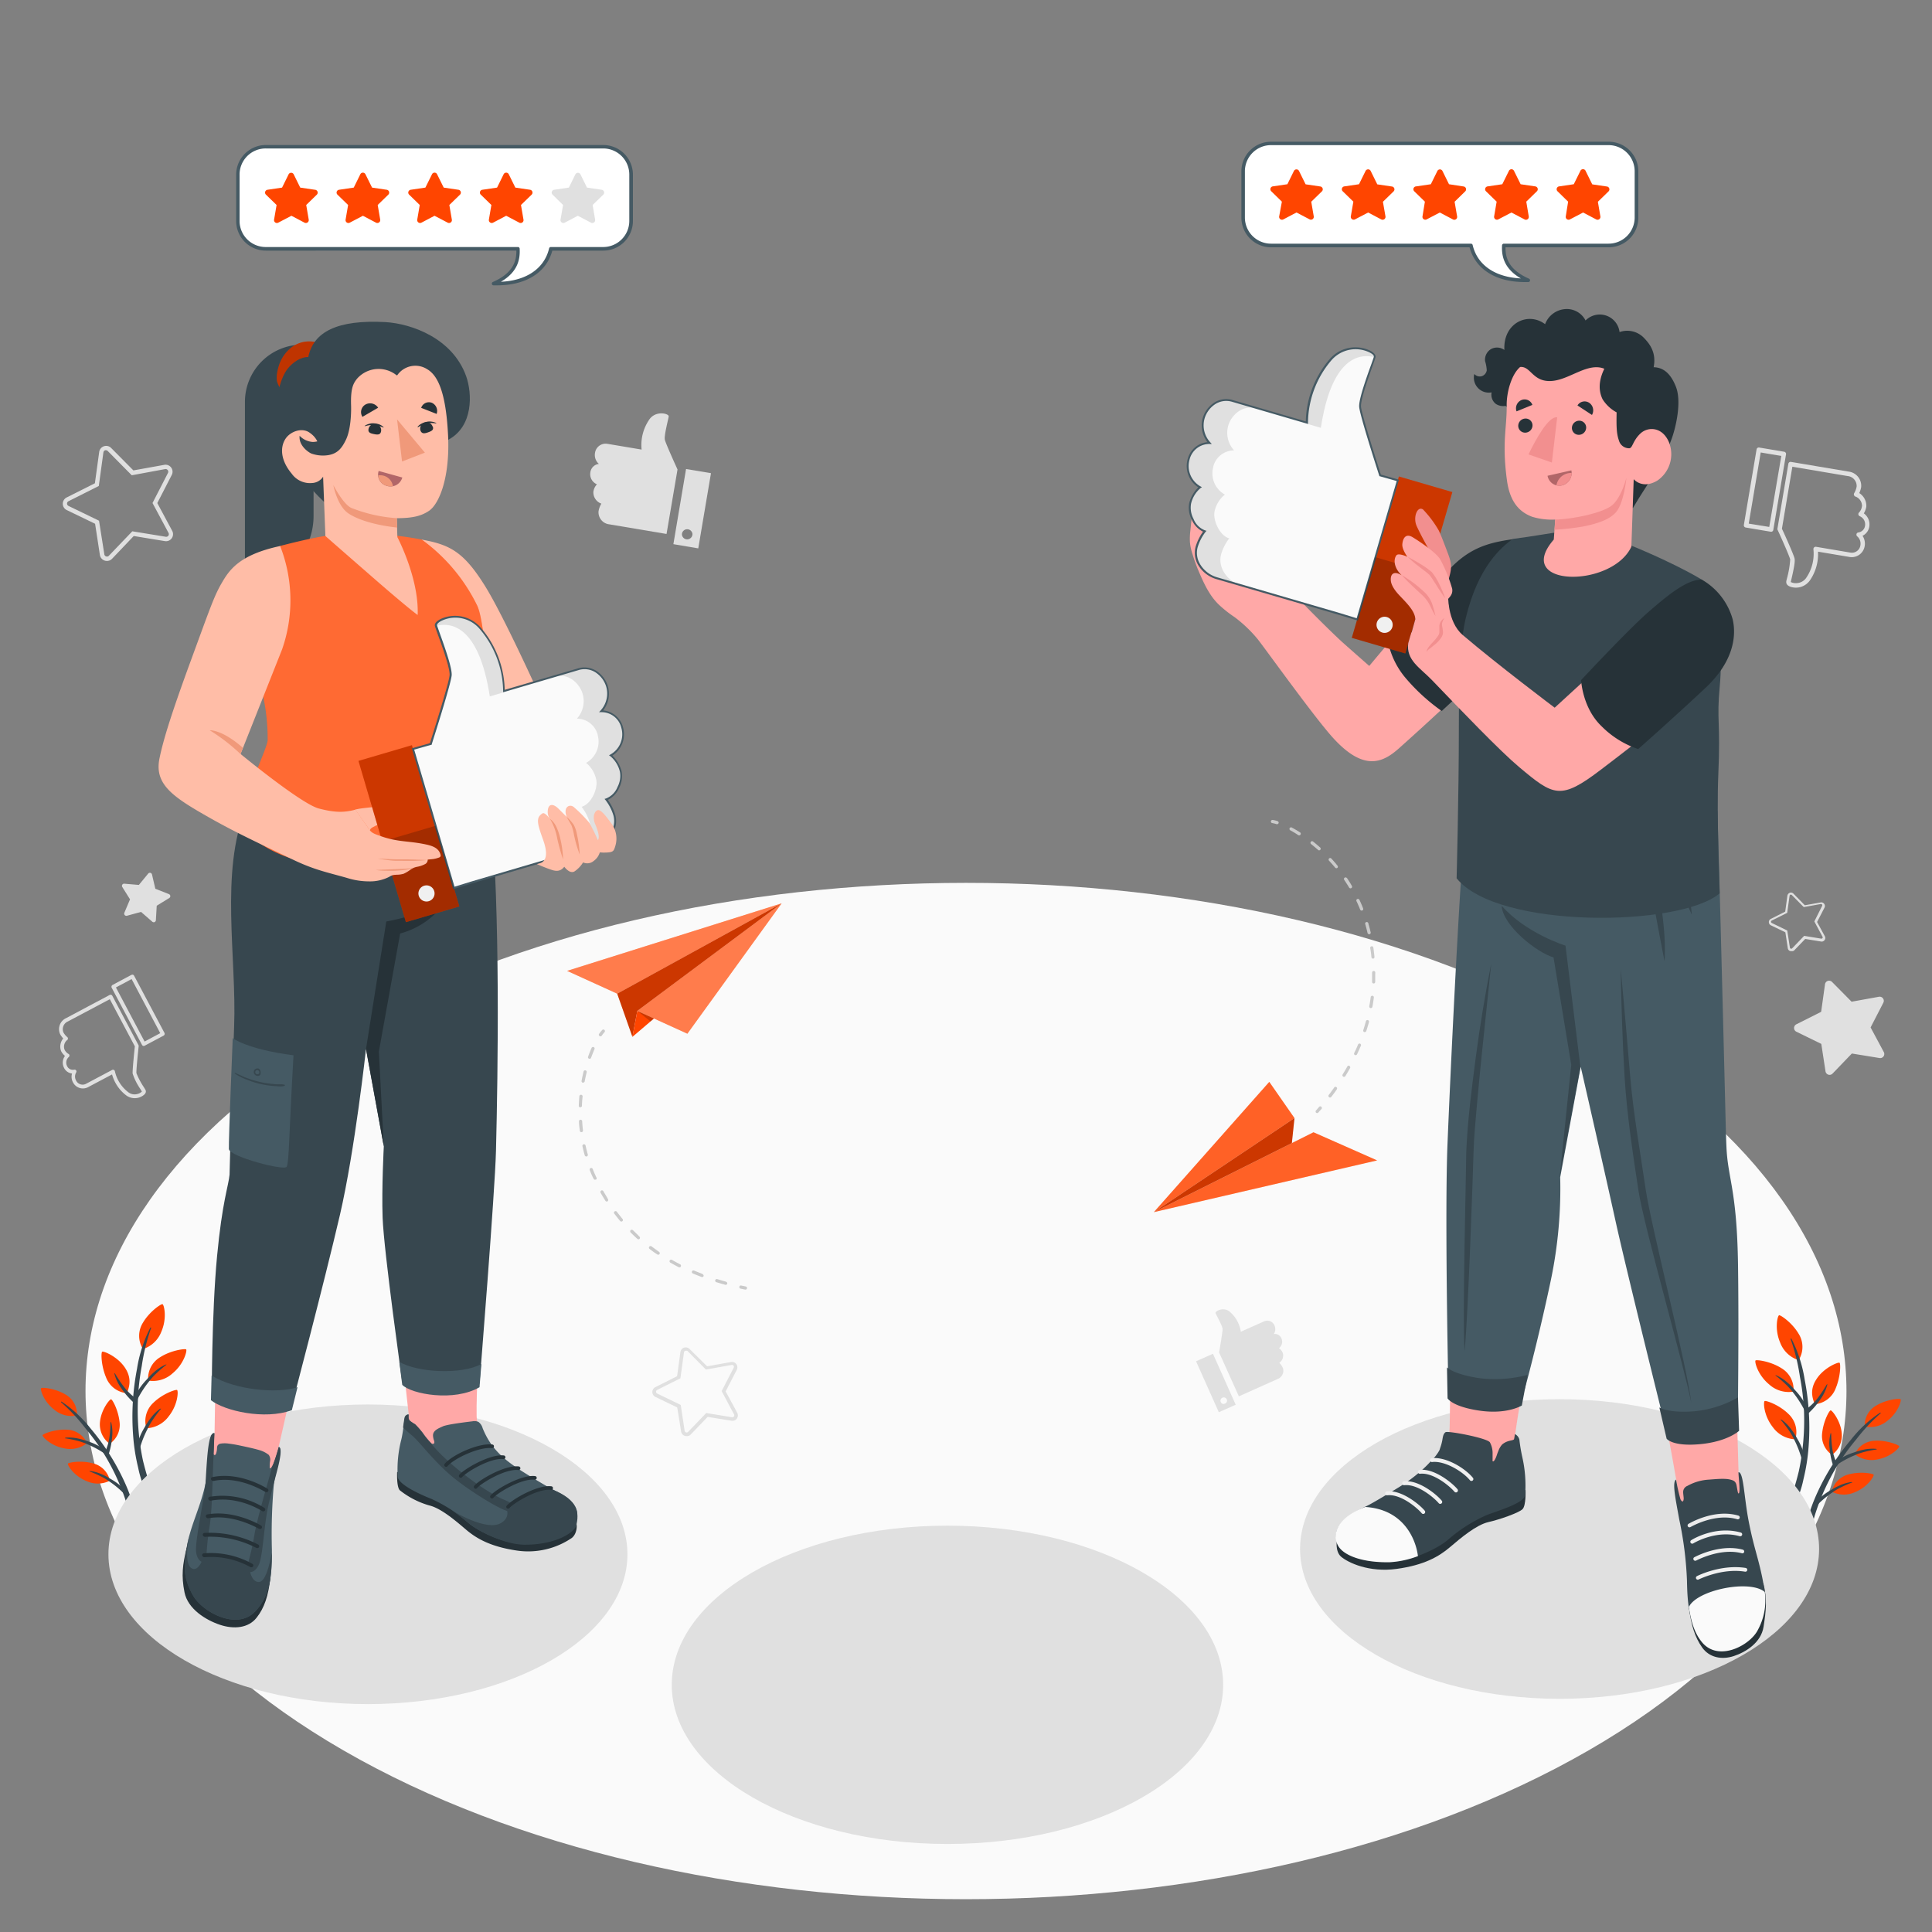 <svg xmlns="http://www.w3.org/2000/svg" viewBox="0 0 500 500"><rect x="0" y="0" width="500" height="500" fill="#808080" stroke="none"/><g id="freepik--Floor--inject-61"><path id="freepik--floor--inject-61" d="M88.88,453c-89-51.38-89-134.67,0-186s233.25-51.38,322.24,0,89,134.66,0,186S177.87,504.36,88.88,453Z" style="fill:#fafafa"></path></g><g id="freepik--Plants--inject-61"><g id="freepik--plants--inject-61"><path d="M482.59,369.18a5.86,5.86,0,0,1,3.07-5.48c2.65-1.56,5.94-1.83,6.21-1.58s-.57,3.4-3.42,5.58A6.93,6.93,0,0,1,482.59,369.18Z" style="fill:#FF4500"></path><path d="M480,376.34a5.92,5.92,0,0,1,5.25-3.48c3.07-.17,6.12,1.08,6.26,1.42s-2.07,2.77-5.61,3.41A7,7,0,0,1,480,376.34Z" style="fill:#FF4500"></path><path d="M474.12,376.51a5.88,5.88,0,0,1-2.53-5.76c.35-3.05,1.81-5.68,2.17-5.75s2.64,2.76,2.89,6A6.18,6.18,0,0,1,474.12,376.51Z" style="fill:#FF4500"></path><path d="M466.59,401.49a24.19,24.19,0,0,1,1.16-8.18,47.35,47.35,0,0,1,2.67-7.22,60.08,60.08,0,0,1,8.61-13.5,32,32,0,0,1,7.57-7c.06,0,.19.09.13.14a48.16,48.16,0,0,0-6.39,6.85,56,56,0,0,0-4.9,6.8,57.8,57.8,0,0,0-5.83,13,80.58,80.58,0,0,0-2,9.2A.52.52,0,0,1,466.59,401.49Z" style="fill:#37474f"></path><path d="M474.32,379a18.33,18.33,0,0,1-.81-4.08,10.39,10.39,0,0,1,.25-4c.05-.18.15.09.15.2a30.29,30.29,0,0,0,.26,3.56,13.49,13.49,0,0,0,1,3.62.82.82,0,0,1-.2.94A.45.45,0,0,1,474.32,379Z" style="fill:#37474f"></path><path d="M474.69,378.63a15.23,15.23,0,0,1,5.12-2.74,18.85,18.85,0,0,1,2.57-.73,10.76,10.76,0,0,1,3.14-.2c.05,0,.27.14.19.15a29.88,29.88,0,0,0-3,.59,16.52,16.52,0,0,0-2.66.9,25.08,25.08,0,0,0-4.92,2.69C474.78,379.51,474.44,378.85,474.69,378.63Z" style="fill:#37474f"></path><path d="M474.07,386.05a5.89,5.89,0,0,1,4.41-4.49c3-.81,6.2-.22,6.41.08s-1.44,3.14-4.77,4.51A6.92,6.92,0,0,1,474.07,386.05Z" style="fill:#FF4500"></path><path d="M469.38,389.39a15.2,15.2,0,0,1,4.43-3.74,17.15,17.15,0,0,1,2.36-1.25,10.64,10.64,0,0,1,3-.85s.29.08.22.1a27.28,27.28,0,0,0-2.84,1.22,16.28,16.28,0,0,0-2.42,1.43,25.14,25.14,0,0,0-4.25,3.65C469.64,390.24,469.17,389.66,469.38,389.39Z" style="fill:#37474f"></path></g><g id="freepik--plants--inject-61"><path d="M19.92,366.32a5.86,5.86,0,0,0-3.07-5.48c-2.65-1.56-5.94-1.83-6.21-1.58s.57,3.4,3.42,5.58A6.93,6.93,0,0,0,19.92,366.32Z" style="fill:#FF4500"></path><path d="M22.53,373.48A5.92,5.92,0,0,0,17.28,370c-3.07-.17-6.12,1.08-6.26,1.42s2.07,2.77,5.61,3.41A7,7,0,0,0,22.53,373.48Z" style="fill:#FF4500"></path><path d="M28.39,373.65a5.91,5.91,0,0,0,2.54-5.76c-.36-3.05-1.82-5.68-2.18-5.75s-2.64,2.76-2.89,6A6.18,6.18,0,0,0,28.39,373.65Z" style="fill:#FF4500"></path><path d="M35.92,398.63a24.19,24.19,0,0,0-1.16-8.18,46.32,46.32,0,0,0-2.67-7.22,60.08,60.08,0,0,0-8.61-13.5,32,32,0,0,0-7.57-7c-.06,0-.19.09-.13.14a47.58,47.58,0,0,1,6.39,6.85,56,56,0,0,1,4.9,6.8,57.8,57.8,0,0,1,5.83,13,80.58,80.58,0,0,1,2,9.2A.52.52,0,0,0,35.92,398.63Z" style="fill:#37474f"></path><path d="M28.19,376.13a18.33,18.33,0,0,0,.81-4.08,10.39,10.39,0,0,0-.25-4c-.05-.18-.15.09-.15.2a30.29,30.29,0,0,1-.26,3.56,13.14,13.14,0,0,1-1,3.62.82.82,0,0,0,.21.94A.44.44,0,0,0,28.19,376.13Z" style="fill:#37474f"></path><path d="M27.82,375.77A15.23,15.23,0,0,0,22.7,373a18.85,18.85,0,0,0-2.57-.73,10.76,10.76,0,0,0-3.14-.2s-.27.14-.19.15a29.88,29.88,0,0,1,3,.59,16.52,16.52,0,0,1,2.66.9,25.08,25.08,0,0,1,4.92,2.69C27.73,376.65,28.07,376,27.82,375.77Z" style="fill:#37474f"></path><path d="M28.44,383.19A5.89,5.89,0,0,0,24,378.7c-3-.81-6.2-.22-6.41.08s1.44,3.14,4.77,4.51A6.92,6.92,0,0,0,28.44,383.19Z" style="fill:#FF4500"></path><path d="M33.14,386.53a15.38,15.38,0,0,0-4.44-3.74,17.63,17.63,0,0,0-2.35-1.25,10.78,10.78,0,0,0-3-.85s-.29.08-.22.1A27.28,27.28,0,0,1,25.93,382a16.28,16.28,0,0,1,2.42,1.43,25.14,25.14,0,0,1,4.25,3.65C32.87,387.38,33.34,386.8,33.14,386.53Z" style="fill:#37474f"></path></g><g id="freepik--plants--inject-61"><path d="M37,349.13a6.39,6.39,0,0,1,0-6.83c1.69-2.87,4.66-4.87,5.05-4.78s1.26,3.52-.29,7.11A7.49,7.49,0,0,1,37,349.13Z" style="fill:#FF4500"></path><path d="M38.35,357.29a6.41,6.41,0,0,1,3.14-6.07c2.82-1.79,6.37-2.22,6.68-2s-.49,3.71-3.51,6.2A7.51,7.51,0,0,1,38.35,357.29Z" style="fill:#FF4500"></path><path d="M32.88,360.56a6.4,6.4,0,0,1-5.45-4.13c-1.28-3.07-1.3-6.34-1-6.6s4,1.22,5.91,4.13C34.47,357.14,33.11,359.62,32.88,360.56Z" style="fill:#FF4500"></path><path d="M39,388.23a26.17,26.17,0,0,1-3.24-8.38,50.06,50.06,0,0,1-1.3-8.25,65.11,65.11,0,0,1,1-17.35,35,35,0,0,1,3.46-10.67c0-.07.22,0,.2.06a51.67,51.67,0,0,0-2.43,9.88,60.23,60.23,0,0,0-1,9A62.87,62.87,0,0,0,37,378a88.1,88.1,0,0,0,3,9.77A.56.56,0,0,1,39,388.23Z" style="fill:#37474f"></path><path d="M34.39,362.8a20.11,20.11,0,0,1-2.94-3.44,11.45,11.45,0,0,1-1.86-3.89c-.05-.2.19,0,.25.11A32.73,32.73,0,0,0,32,358.81a14.44,14.44,0,0,0,2.9,2.89.9.9,0,0,1,.3,1A.48.48,0,0,1,34.39,362.8Z" style="fill:#37474f"></path><path d="M34.55,362.26A16.33,16.33,0,0,1,38,357a18,18,0,0,1,2-2,11.55,11.55,0,0,1,2.88-1.85s.32,0,.25,0a33.05,33.05,0,0,0-2.55,2.17,18,18,0,0,0-2.06,2.26,27.62,27.62,0,0,0-3.24,5.15C35.1,363.05,34.42,362.61,34.55,362.26Z" style="fill:#37474f"></path><path d="M37.89,369.63a6.41,6.41,0,0,1,1.8-6.59c2.38-2.34,5.77-3.49,6.13-3.31s.29,3.73-2.14,6.79A7.52,7.52,0,0,1,37.89,369.63Z" style="fill:#FF4500"></path><path d="M35.21,375.28a16.53,16.53,0,0,1,2.22-5.89A17.75,17.75,0,0,1,39,367a11.39,11.39,0,0,1,2.42-2.41s.32-.08.26,0a31.91,31.91,0,0,0-2,2.65,18.12,18.12,0,0,0-1.53,2.64A26.9,26.9,0,0,0,36,375.53C35.91,375.94,35.16,375.64,35.21,375.28Z" style="fill:#37474f"></path></g><g id="freepik--plants--inject-61"><path d="M465.48,352a6.39,6.39,0,0,0,0-6.83c-1.69-2.87-4.66-4.87-5.05-4.78s-1.26,3.52.29,7.11A7.49,7.49,0,0,0,465.48,352Z" style="fill:#FF4500"></path><path d="M464.16,360.15a6.41,6.41,0,0,0-3.14-6.07c-2.82-1.79-6.37-2.22-6.68-2s.49,3.71,3.51,6.2A7.51,7.51,0,0,0,464.16,360.15Z" style="fill:#FF4500"></path><path d="M469.63,363.42a6.4,6.4,0,0,0,5.45-4.13c1.28-3.07,1.3-6.34,1-6.6s-4,1.22-5.91,4.13C468,360,469.4,362.48,469.63,363.42Z" style="fill:#FF4500"></path><path d="M463.52,391.09a26.17,26.17,0,0,0,3.24-8.38,50.06,50.06,0,0,0,1.3-8.25,64.7,64.7,0,0,0-1-17.35,35.21,35.21,0,0,0-3.45-10.67c0-.07-.23,0-.21.06a51.67,51.67,0,0,1,2.43,9.88,60.23,60.23,0,0,1,1.05,9,62.87,62.87,0,0,1-1.35,15.39,88.1,88.1,0,0,1-3,9.77A.56.56,0,0,0,463.52,391.09Z" style="fill:#37474f"></path><path d="M468.12,365.66a19.73,19.73,0,0,0,2.94-3.44,11.45,11.45,0,0,0,1.86-3.89c.05-.2-.19,0-.25.11a32.73,32.73,0,0,1-2.13,3.23,14.18,14.18,0,0,1-2.9,2.89.92.92,0,0,0-.3,1A.48.48,0,0,0,468.12,365.66Z" style="fill:#37474f"></path><path d="M468,365.12a16.46,16.46,0,0,0-3.4-5.3,18.9,18.9,0,0,0-2.05-2.05,11.55,11.55,0,0,0-2.88-1.85s-.32,0-.25,0a31.27,31.27,0,0,1,2.55,2.17,18,18,0,0,1,2.06,2.26,27.62,27.62,0,0,1,3.24,5.15C467.41,365.91,468.09,365.47,468,365.12Z" style="fill:#37474f"></path><path d="M464.62,372.49a6.41,6.41,0,0,0-1.8-6.59c-2.38-2.34-5.77-3.49-6.13-3.31s-.29,3.73,2.14,6.79A7.52,7.52,0,0,0,464.62,372.49Z" style="fill:#FF4500"></path><path d="M467.3,378.14a16.53,16.53,0,0,0-2.22-5.89,17.75,17.75,0,0,0-1.58-2.43,11.39,11.39,0,0,0-2.42-2.41s-.32-.08-.26,0a31.91,31.91,0,0,1,2.05,2.65,17.25,17.25,0,0,1,1.53,2.64,26.9,26.9,0,0,1,2.09,5.71C466.6,378.8,467.35,378.5,467.3,378.14Z" style="fill:#37474f"></path></g></g><g id="freepik--Shadows--inject-61"><ellipse id="freepik--Shadow--inject-61" cx="245.2" cy="436.03" rx="71.35" ry="41.19" style="fill:#e0e0e0"></ellipse><ellipse id="freepik--shadow--inject-61" cx="95.22" cy="402.25" rx="67.16" ry="38.77" style="fill:#e0e0e0"></ellipse><ellipse id="freepik--shadow--inject-61" cx="403.62" cy="400.88" rx="67.16" ry="38.77" style="fill:#e0e0e0"></ellipse></g><g id="freepik--Icons--inject-61"><g id="freepik--Like--inject-61"><path d="M315.5,350s.93-5.29.9-6.07-1.58-3.53-1.81-4.06,2.17-1.83,3.8-.28a8.46,8.46,0,0,1,2.74,5.06l6.06-2.7a2,2,0,0,1,2.65,1.09,2.25,2.25,0,0,1-.19,2.21,1.84,1.84,0,0,1,2,1.16,2.1,2.1,0,0,1-.66,2.5,2.5,2.5,0,0,1,1,1.26,2.28,2.28,0,0,1-.91,2.53A4.22,4.22,0,0,1,332,354a2.3,2.3,0,0,1-1.38,2.9l-10,4.47Z" style="fill:#e0e0e0"></path><path d="M313.91,350.35l-4.37,1.95,5.89,13.19,4.37-1.95Zm2.79,13a.85.85,0,1,1,.86-.85A.85.85,0,0,1,316.7,363.31Z" style="fill:#e0e0e0"></path></g><g id="freepik--like--inject-61"><path d="M175.34,121.5s-3.05-6.67-3.28-7.71.88-5.21,1-6-3.49-1.68-5.12.93a11.58,11.58,0,0,0-1.89,7.63l-8.93-1.5a2.78,2.78,0,0,0-3.13,2.35,3.05,3.05,0,0,0,1,2.86,2.52,2.52,0,0,0-2.21,2.21,2.84,2.84,0,0,0,1.71,3.07,3.44,3.44,0,0,0-.93,2,3.1,3.1,0,0,0,2.07,3,5.61,5.61,0,0,0-.73,2,3.14,3.14,0,0,0,2.81,3.36l14.79,2.49Z" style="fill:#e0e0e0"></path><path d="M177.55,121.38l-3.28,19.45,6.44,1.09L184,122.46Zm.3,18.21a1.37,1.37,0,0,1-1.37-1.37,1.37,1.37,0,0,1,2.73,0A1.38,1.38,0,0,1,177.85,139.59Z" style="fill:#e0e0e0"></path></g><g id="freepik--like--inject-61"><path d="M34.11,252.27a.49.49,0,0,1,.59.23l7.88,14.85a.5.5,0,0,1,0,.38.46.46,0,0,1-.24.29l-4.91,2.61a.49.49,0,0,1-.67-.2l-7.88-14.85a.5.5,0,0,1,0-.38.53.53,0,0,1,.24-.29L34,252.3Zm7.36,15.11-7.41-14L30,255.55l7.42,14Zm-13-9.92a.5.5,0,0,1,.59.24l6.77,12.76a.45.45,0,0,1,.06.28c-.27,2.48-.65,6.39-.58,7a19.43,19.43,0,0,0,1.89,3.58c.23.37.41.66.48.81s.25.68-.47,1.26a3.74,3.74,0,0,1-4.67,0A10.2,10.2,0,0,1,29,278.06l-6.27,3.33a2.87,2.87,0,0,1-3.83-1.26,3,3,0,0,1-.26-2.3,2.64,2.64,0,0,1-2.07-1.48,2.94,2.94,0,0,1,.24-3.08,4,4,0,0,1-1-1.25,3.3,3.3,0,0,1,.55-3.27,5.61,5.61,0,0,1-.81-1.13,3.14,3.14,0,0,1,1.58-4.14l11.28-6Zm6.42,13.32-6.47-12.19-10.85,5.76a2.19,2.19,0,0,0-1.17,2.81,4.11,4.11,0,0,0,1,1.23.49.49,0,0,1,.18.43.46.46,0,0,1-.26.39,2.23,2.23,0,0,0-.65,2.35,2.5,2.5,0,0,0,1,1.16.49.49,0,0,1,.13.83,1.93,1.93,0,0,0-.44,2.34,1.64,1.64,0,0,0,1.82.95.49.49,0,0,1,.52.18.5.5,0,0,1,0,.55,2.1,2.1,0,0,0,0,2.09,1.88,1.88,0,0,0,2.5.86l6.82-3.62a.5.5,0,0,1,.71.32,9.36,9.36,0,0,0,3.41,5.4,2.68,2.68,0,0,0,2.4.51,2.45,2.45,0,0,0,1.18-.64c-.09-.16-.23-.38-.39-.65a15.57,15.57,0,0,1-2-4C34.25,277,34.78,271.89,34.9,270.78Z" style="fill:#e0e0e0"></path></g><g id="freepik--like--inject-61"><path d="M455.27,115.82l6.48,1.09a.58.58,0,0,1,.37.24.55.55,0,0,1,.1.43l-3.29,19.55a.57.57,0,0,1-.67.48l-6.48-1.09a.58.58,0,0,1-.37-.24.55.55,0,0,1-.1-.43l3.29-19.55a.59.59,0,0,1,.57-.49Zm2.61,20.55L461,118l-5.33-.9-3.1,18.41Zm5.62-16.83,14.86,2.5a3.71,3.71,0,0,1,3.31,4,6.35,6.35,0,0,1-.49,1.57A3.89,3.89,0,0,1,483,131.1a4.87,4.87,0,0,1-.64,1.76,3.52,3.52,0,0,1,1.42,3.37,3.16,3.16,0,0,1-1.76,2.43,3.65,3.65,0,0,1,.56,2.66,3.4,3.4,0,0,1-3.82,2.84l-8.26-1.39a12,12,0,0,1-2,7.29,4.43,4.43,0,0,1-5.22,1.76c-1-.39-1-1-1-1.24s.12-.59.24-1.09a24,24,0,0,0,.78-4.71c-.16-.72-2-4.95-3.25-7.63a.56.56,0,0,1-.05-.34l2.83-16.8a.59.59,0,0,1,.57-.48Zm.93,25c.19.85-.26,2.95-.78,5.22-.09.36-.15.67-.2.87a2.91,2.91,0,0,0,1.56.28,3.16,3.16,0,0,0,2.5-1.46,11,11,0,0,0,1.8-7.31.61.61,0,0,1,.19-.48.58.58,0,0,1,.49-.15l9,1.52a2.23,2.23,0,0,0,2.48-1.89,2.5,2.5,0,0,0-.82-2.33.6.6,0,0,1-.18-.63.58.58,0,0,1,.51-.39,2,2,0,0,0,1.69-1.74,2.27,2.27,0,0,0-1.36-2.45.61.61,0,0,1-.36-.45.58.58,0,0,1,.19-.53,3,3,0,0,0,.75-1.7,2.61,2.61,0,0,0-1.61-2.38.57.57,0,0,1-.43-.34.59.59,0,0,1,0-.55,4.88,4.88,0,0,0,.65-1.75,2.58,2.58,0,0,0-2.35-2.7l-14.29-2.41-2.7,16.05C461.72,138,464.21,143.53,464.43,144.53Z" style="fill:#e0e0e0"></path></g><path id="freepik--Star--inject-61" d="M486.37,273.81l-7.11-1.16-5,5.2a1.07,1.07,0,0,1-1.82-.58l-1.09-7.11L464.89,267a1.07,1.07,0,0,1,0-1.91l6.42-3.23,1-7.13a1.07,1.07,0,0,1,1.82-.61l5.06,5.12,7.08-1.28a1.07,1.07,0,0,1,1.14,1.54l-3.3,6.4,3.4,6.34A1.06,1.06,0,0,1,486.37,273.81Z" style="fill:#e0e0e0"></path><g id="freepik--star--inject-61"><path d="M27.65,145.17a1.76,1.76,0,0,1-.55-.09,1.82,1.82,0,0,1-1.25-1.46l-1.24-8.07L17.26,132a1.82,1.82,0,0,1,0-3.26l7.3-3.67,1.11-8.1a1.83,1.83,0,0,1,1.23-1.48,1.81,1.81,0,0,1,1.87.45l5.75,5.8,8-1.44a1.81,1.81,0,0,1,1.93,2.62l-3.74,7.27,3.86,7.2a1.82,1.82,0,0,1-1.9,2.65h0l-8.06-1.32L29,144.61A1.82,1.82,0,0,1,27.65,145.17Zm-.2-28.65a.83.83,0,0,0-.22,0,.69.69,0,0,0-.47.56l-1.19,8.69-7.83,3.94a.68.68,0,0,0,0,1.23l7.89,3.82L27,143.45a.67.67,0,0,0,.47.55.66.66,0,0,0,.71-.18l6.06-6.32,8.65,1.41a.68.68,0,0,0,.72-1l-4.14-7.73,4-7.78a.69.69,0,0,0-.06-.73.68.68,0,0,0-.67-.27L34.1,123l-6.17-6.23A.67.67,0,0,0,27.45,116.52Z" style="fill:#e0e0e0"></path></g><g id="freepik--star--inject-61"><path d="M177.7,371.67a1.29,1.29,0,0,1-.43-.07,1.38,1.38,0,0,1-1-1.12l-1-6.23-5.67-2.74a1.41,1.41,0,0,1,0-2.52l5.63-2.83.86-6.24a1.39,1.39,0,0,1,2.38-.79L183,353.6l6.2-1.11a1.4,1.4,0,0,1,1.49,2l-2.89,5.6,3,5.55a1.41,1.41,0,0,1-.1,1.48,1.37,1.37,0,0,1-1.36.57h0l-6.21-1-4.36,4.55A1.41,1.41,0,0,1,177.7,371.67Zm-.16-22.09-.17,0a.51.51,0,0,0-.36.43l-.92,6.69-6,3a.53.53,0,0,0-.3.48.52.52,0,0,0,.3.47l6.09,2.95,1,6.68a.53.53,0,0,0,.91.28l4.68-4.87,6.67,1.09a.52.52,0,0,0,.51-.22.5.5,0,0,0,0-.55l-3.19-6,3.1-6a.54.54,0,0,0,0-.56.52.52,0,0,0-.52-.2l-6.65,1.19-4.76-4.8A.49.49,0,0,0,177.54,349.58Z" style="fill:#e0e0e0"></path></g><path id="freepik--star--inject-61" d="M39.36,238.49,36.5,236l-3.66,1a.57.57,0,0,1-.66-.77l1.47-3.48-2-3.19a.56.56,0,0,1,.52-.86l3.77.32,2.4-2.92a.56.56,0,0,1,1,.23l.86,3.68,3.52,1.39a.56.56,0,0,1,.09,1l-3.25,2-.22,3.77A.56.56,0,0,1,39.36,238.49Z" style="fill:#e0e0e0"></path><g id="freepik--star--inject-61"><path d="M237.12,435.05a1,1,0,0,1-.29,0,.91.91,0,0,1-.63-.75l-.63-4.11-3.75-1.82a.93.93,0,0,1-.53-.82.94.94,0,0,1,.51-.84l3.72-1.87.57-4.13a.93.93,0,0,1,1.58-.52l2.93,3,4.1-.74a.94.94,0,0,1,.91.36.92.92,0,0,1,.07,1l-1.9,3.7,2,3.67a.92.92,0,0,1-1,1.35l-4.11-.67-2.89,3A.94.94,0,0,1,237.12,435.05Zm-.11-14.6a.22.22,0,0,0-.11,0,.33.33,0,0,0-.24.28l-.61,4.43-4,2a.34.34,0,0,0-.19.31.34.34,0,0,0,.2.32l4,1.94.68,4.42a.35.35,0,0,0,.24.28.37.37,0,0,0,.36-.09l3.09-3.23,4.41.72a.35.35,0,0,0,.36-.51l-2.1-3.94,2-4a.33.33,0,0,0,0-.37.34.34,0,0,0-.34-.13l-4.4.79-3.14-3.18A.35.35,0,0,0,237,420.45Z" style="fill:#e0e0e0"></path></g><g id="freepik--star--inject-61"><path d="M463.6,246.14a1,1,0,0,1-.29,0,.91.91,0,0,1-.63-.74l-.63-4.12-3.75-1.81a.92.92,0,0,1-.52-.83.9.9,0,0,1,.51-.83l3.72-1.88.56-4.12a1,1,0,0,1,.63-.76.93.93,0,0,1,.95.23l2.93,3,4.1-.73a.9.9,0,0,1,.91.36.92.92,0,0,1,.08,1l-1.91,3.7,2,3.68a.9.9,0,0,1-.06,1,.91.91,0,0,1-.9.38h0l-4.11-.67-2.89,3A.91.91,0,0,1,463.6,246.14Zm-.11-14.61-.11,0a.35.35,0,0,0-.24.29l-.61,4.42-4,2a.35.35,0,0,0-.19.32.35.35,0,0,0,.2.31l4,1.95.68,4.41a.33.33,0,0,0,.24.28.33.33,0,0,0,.36-.09l3.09-3.22,4.41.72a.35.35,0,0,0,.34-.14.35.35,0,0,0,0-.37l-2.11-3.94,2-4a.32.32,0,0,0,0-.37.34.34,0,0,0-.34-.14l-4.4.79-3.14-3.17A.36.36,0,0,0,463.49,231.53Z" style="fill:#e0e0e0"></path></g></g><g id="freepik--paper-planes--inject-61"><g id="freepik--paper-plane--inject-61"><polygon points="298.61 313.7 339.93 293.03 356.4 300.31 298.61 313.7" style="fill:#FF4500"></polygon><g style="opacity:0.15"><polygon points="298.61 313.7 339.93 293.03 356.4 300.31 298.61 313.7" style="fill:#fff"></polygon></g><polygon points="298.61 313.7 335.01 289.36 328.49 279.99 298.61 313.7" style="fill:#FF4500"></polygon><g style="opacity:0.15"><polygon points="298.61 313.7 335.01 289.36 328.49 279.99 298.61 313.7" style="fill:#fff"></polygon></g><polygon points="335.01 289.36 334.33 295.83 298.61 313.7 335.01 289.36" style="fill:#FF4500"></polygon><g style="opacity:0.2"><polygon points="335.01 289.36 334.33 295.83 298.61 313.7 335.01 289.36"></polygon></g><path d="M341.37,220.07a.41.41,0,0,0,.31-.14.4.4,0,0,0,0-.57c-.61-.54-1.23-1.07-1.86-1.57a.41.41,0,0,0-.51.65q.93.74,1.83,1.53A.39.39,0,0,0,341.37,220.07Zm-4.89-4.63c-.7-.45-1.4-.86-2.1-1.24a.41.41,0,1,0-.39.71c.68.38,1.37.78,2,1.22a.46.46,0,0,0,.23.06.39.39,0,0,0,.34-.19A.4.4,0,0,0,336.48,215.44Zm8.81,66c-.45.65-.92,1.3-1.41,1.94a.41.41,0,0,0,.08.57.4.4,0,0,0,.25.09.42.42,0,0,0,.33-.17c.49-.64,1-1.3,1.42-1.95a.41.41,0,1,0-.67-.48Zm-14.66-68.93a8.35,8.35,0,0,0-1.25-.31.42.42,0,0,0-.47.35.41.41,0,0,0,.35.46,7.9,7.9,0,0,1,1.12.28l.13,0a.42.42,0,0,0,.39-.28A.41.41,0,0,0,330.63,212.52Zm24.3,35.22a.41.41,0,0,0,.41.37h0a.41.41,0,0,0,.37-.44c-.08-.8-.17-1.62-.29-2.42a.4.4,0,0,0-.46-.34.41.41,0,0,0-.35.46C354.76,246.16,354.86,247,354.93,247.74Zm-10.39-25.55a.4.4,0,0,0-.58,0,.41.41,0,0,0,0,.57c.54.58,1.07,1.18,1.58,1.79a.41.41,0,0,0,.32.15.43.43,0,0,0,.26-.09.41.41,0,0,0,0-.58C345.63,223.38,345.09,222.77,344.54,222.19Zm9.38,19.27a.42.42,0,0,0,.4.32h.1a.4.4,0,0,0,.3-.49c-.18-.79-.39-1.58-.61-2.36a.41.41,0,0,0-.79.23C353.54,239.91,353.75,240.69,353.92,241.46Zm-12.53,45-.79.93a.41.41,0,0,0,0,.58.43.43,0,0,0,.27.1.41.41,0,0,0,.3-.14L342,287a.41.41,0,0,0-.63-.53Zm7.86-10.61a.41.41,0,0,0-.56.16c-.38.69-.79,1.38-1.21,2.06a.41.41,0,0,0,.7.43c.43-.69.83-1.39,1.23-2.1A.4.4,0,0,0,349.25,275.9ZM354,264a.41.41,0,0,0-.5.29c-.21.76-.43,1.53-.68,2.29a.41.41,0,0,0,.26.52l.13,0a.41.41,0,0,0,.39-.29c.25-.77.48-1.56.69-2.32A.42.42,0,0,0,354,264Zm1.92-12.3a.41.41,0,0,0-.41-.41h0a.42.42,0,0,0-.41.42v.51c0,.63,0,1.25,0,1.87a.41.41,0,0,0,.39.43h0a.41.41,0,0,0,.41-.39c0-.64,0-1.27,0-1.91Zm-.72,6a.41.41,0,0,0-.46.36c-.1.78-.23,1.58-.37,2.35a.41.41,0,0,0,.33.48h.08a.41.41,0,0,0,.4-.34c.14-.79.27-1.6.37-2.4A.41.41,0,0,0,355.24,257.71Zm-6.65-30.47a.41.41,0,0,0-.67.47c.44.65.87,1.32,1.28,2a.41.41,0,0,0,.35.2.41.41,0,0,0,.35-.62C349.49,228.6,349.05,227.91,348.59,227.24ZM352,270.1a.41.41,0,0,0-.53.22c-.3.73-.63,1.47-1,2.19a.43.43,0,0,0,.2.55l.17,0a.39.39,0,0,0,.37-.23c.35-.74.68-1.48,1-2.22A.41.41,0,0,0,352,270.1Zm-.2-37.23a.41.41,0,0,0-.54-.2.42.42,0,0,0-.2.55c.34.71.66,1.45.95,2.18a.42.42,0,0,0,.39.26.4.4,0,0,0,.37-.56C352.49,234.35,352.16,233.6,351.81,232.87Z" style="fill:#e0e0e0"></path><path d="M341.37,220.07a.41.41,0,0,0,.31-.14.4.4,0,0,0,0-.57c-.61-.54-1.23-1.07-1.86-1.57a.41.41,0,0,0-.51.65q.93.74,1.83,1.53A.39.39,0,0,0,341.37,220.07Zm-4.89-4.63c-.7-.45-1.4-.86-2.1-1.24a.41.41,0,1,0-.39.71c.68.38,1.37.78,2,1.22a.46.46,0,0,0,.23.06.39.39,0,0,0,.34-.19A.4.4,0,0,0,336.48,215.44Zm8.81,66c-.45.65-.92,1.3-1.41,1.94a.41.41,0,0,0,.08.57.4.4,0,0,0,.25.09.42.42,0,0,0,.33-.17c.49-.64,1-1.3,1.42-1.95a.41.41,0,1,0-.67-.48Zm-14.66-68.93a8.35,8.35,0,0,0-1.25-.31.42.42,0,0,0-.47.35.41.41,0,0,0,.35.46,7.9,7.9,0,0,1,1.12.28l.13,0a.42.42,0,0,0,.39-.28A.41.41,0,0,0,330.63,212.52Zm24.3,35.22a.41.41,0,0,0,.41.37h0a.41.41,0,0,0,.37-.44c-.08-.8-.17-1.62-.29-2.42a.4.4,0,0,0-.46-.34.41.41,0,0,0-.35.46C354.76,246.16,354.86,247,354.93,247.74Zm-10.39-25.55a.4.4,0,0,0-.58,0,.41.41,0,0,0,0,.57c.54.58,1.07,1.18,1.58,1.79a.41.41,0,0,0,.32.15.43.43,0,0,0,.26-.09.41.41,0,0,0,0-.58C345.63,223.38,345.09,222.77,344.54,222.19Zm9.38,19.27a.42.42,0,0,0,.4.32h.1a.4.4,0,0,0,.3-.49c-.18-.79-.39-1.58-.61-2.36a.41.41,0,0,0-.79.23C353.54,239.91,353.75,240.69,353.92,241.46Zm-12.53,45-.79.93a.41.41,0,0,0,0,.58.43.43,0,0,0,.27.1.41.41,0,0,0,.3-.14L342,287a.41.41,0,0,0-.63-.53Zm7.86-10.61a.41.41,0,0,0-.56.16c-.38.69-.79,1.38-1.21,2.06a.41.41,0,0,0,.7.43c.43-.69.83-1.39,1.23-2.1A.4.4,0,0,0,349.25,275.9ZM354,264a.41.41,0,0,0-.5.29c-.21.76-.43,1.53-.68,2.29a.41.41,0,0,0,.26.52l.13,0a.41.41,0,0,0,.39-.29c.25-.77.48-1.56.69-2.32A.42.42,0,0,0,354,264Zm1.92-12.3a.41.41,0,0,0-.41-.41h0a.42.42,0,0,0-.41.42v.51c0,.63,0,1.25,0,1.87a.41.41,0,0,0,.39.43h0a.41.41,0,0,0,.41-.39c0-.64,0-1.27,0-1.91Zm-.72,6a.41.41,0,0,0-.46.36c-.1.78-.23,1.58-.37,2.35a.41.41,0,0,0,.33.48h.08a.41.41,0,0,0,.4-.34c.14-.79.27-1.6.37-2.4A.41.41,0,0,0,355.24,257.71Zm-6.65-30.47a.41.41,0,0,0-.67.47c.44.65.87,1.32,1.28,2a.41.41,0,0,0,.35.2.41.41,0,0,0,.35-.62C349.49,228.6,349.05,227.91,348.59,227.24ZM352,270.1a.41.41,0,0,0-.53.22c-.3.73-.63,1.47-1,2.19a.43.43,0,0,0,.2.55l.17,0a.39.39,0,0,0,.37-.23c.35-.74.68-1.48,1-2.22A.41.41,0,0,0,352,270.1Zm-.2-37.23a.41.41,0,0,0-.54-.2.42.42,0,0,0-.2.55c.34.71.66,1.45.95,2.18a.42.42,0,0,0,.39.26.4.4,0,0,0,.37-.56C352.49,234.35,352.16,233.6,351.81,232.87Z" style="opacity:0.1"></path></g><g id="freepik--paper-plane--inject-61"><polygon points="164.93 261.62 202.28 233.79 177.89 267.52 164.93 261.62" style="fill:#FF4500"></polygon><polygon points="164.93 261.62 202.28 233.79 177.89 267.52 164.93 261.62" style="fill:#fff;opacity:0.3"></polygon><polygon points="202.28 233.79 159.73 257.16 146.77 251.26 202.28 233.79" style="fill:#FF4500"></polygon><polygon points="202.28 233.79 159.73 257.16 146.77 251.26 202.28 233.79" style="fill:#fff;opacity:0.3"></polygon><polygon points="159.73 257.16 163.67 268.34 164.93 261.62 202.28 233.79 159.73 257.16" style="fill:#FF4500"></polygon><polygon points="159.73 257.16 163.67 268.34 164.93 261.62 202.28 233.79 159.73 257.16" style="opacity:0.2"></polygon><polygon points="163.67 268.34 169.25 263.58 164.93 261.62 163.67 268.34" style="fill:#FF4500"></polygon><polygon points="164.93 261.62 169.25 263.58 168.36 264.34 164.93 261.62" style="opacity:0.2"></polygon><path d="M155.63,268.14l.09-.09a8.33,8.33,0,0,1,.71-.91.4.4,0,0,0,0-.58.41.41,0,0,0-.57,0,8.25,8.25,0,0,0-.81,1,.39.39,0,0,0,.11.56A.39.39,0,0,0,155.63,268.14Zm-2.79,5.79a.36.36,0,0,0,.13-.19c.28-.75.57-1.5.88-2.21a.41.41,0,0,0-.21-.54.42.42,0,0,0-.54.21c-.32.73-.62,1.49-.9,2.27a.41.41,0,0,0,.64.46Zm-1.79,22.22a.41.41,0,0,0-.31.49c.17.79.37,1.58.59,2.36a.42.42,0,0,0,.51.28l.14-.07a.42.42,0,0,0,.14-.44c-.22-.76-.41-1.53-.58-2.31A.41.41,0,0,0,151.05,296.15Zm2.34,6.38a.41.41,0,0,0-.53-.23.41.41,0,0,0-.23.53c.29.76.61,1.51,1,2.24a.4.4,0,0,0,.54.2l.08,0a.39.39,0,0,0,.12-.49C154,304,153.68,303.27,153.39,302.53Zm-2.73-12.36a.41.41,0,0,0-.82.05c0,.8.12,1.62.22,2.42a.4.4,0,0,0,.45.36.49.49,0,0,0,.21-.08.41.41,0,0,0,.15-.37C150.78,291.76,150.71,291,150.66,290.17Zm.18-10a.42.42,0,0,0,.33-.08.46.46,0,0,0,.15-.25c.15-.78.32-1.57.51-2.33a.41.41,0,0,0-.8-.2c-.19.78-.36,1.58-.51,2.38A.41.41,0,0,0,150.84,280.21Zm-.65,6.38a.38.38,0,0,0,.26-.08.4.4,0,0,0,.16-.31c0-.8.08-1.6.16-2.38a.41.41,0,0,0-.37-.45.41.41,0,0,0-.45.37c-.07.8-.13,1.62-.16,2.43A.41.41,0,0,0,150.19,286.59Zm37.73,45.16c-.77-.21-1.54-.44-2.3-.67a.41.41,0,0,0-.51.27.4.4,0,0,0,.27.51c.77.24,1.54.47,2.33.68a.43.43,0,0,0,.35-.07.48.48,0,0,0,.15-.22A.41.41,0,0,0,187.92,331.75Zm-6.07-2c-.75-.28-1.49-.58-2.22-.89a.41.41,0,0,0-.54.22.4.4,0,0,0,.22.53c.74.32,1.49.62,2.25.91a.41.41,0,0,0,.39-.06.37.37,0,0,0,.14-.18A.41.41,0,0,0,181.85,329.78ZM193,332.94l-1.2-.25a.41.41,0,0,0-.17.8l1.21.25a.38.38,0,0,0,.33-.07.46.46,0,0,0,.15-.25A.41.41,0,0,0,193,332.94Zm-17-5.74c-.71-.37-1.42-.75-2.1-1.14a.41.41,0,1,0-.41.71c.7.4,1.41.79,2.14,1.16a.42.42,0,0,0,.43,0,.41.41,0,0,0,.12-.14A.41.41,0,0,0,176,327.2Zm-12.21-8.82a.42.42,0,0,0-.58,0,.41.41,0,0,0,0,.58c.57.57,1.16,1.14,1.76,1.67a.41.41,0,0,0,.53,0l0,0a.4.4,0,0,0,0-.57C165,319.5,164.37,318.94,163.81,318.38ZM159.94,314l-.31-.4a.4.4,0,0,0-.57-.08h0a.41.41,0,0,0-.08.57l.32.41c.39.51.79,1,1.19,1.49a.42.42,0,0,0,.57.06h0a.41.41,0,0,0,.05-.58C160.72,315,160.33,314.49,159.94,314Zm8.67,8.57a.41.41,0,0,0-.58.08.4.4,0,0,0,.08.57c.63.48,1.3,1,2,1.42a.4.4,0,0,0,.48,0,.2.2,0,0,0,.09-.09.41.41,0,0,0-.11-.57C169.88,323.5,169.23,323,168.61,322.56Zm-12.47-14.3a.41.41,0,0,0-.71.41c.4.7.82,1.4,1.25,2.08a.41.41,0,0,0,.56.13l0,0a.42.42,0,0,0,.1-.55C157,309.65,156.54,309,156.14,308.26Z" style="fill:#e0e0e0"></path><path d="M155.63,268.14l.09-.09a8.33,8.33,0,0,1,.71-.91.4.4,0,0,0,0-.58.41.41,0,0,0-.57,0,8.25,8.25,0,0,0-.81,1,.39.39,0,0,0,.11.56A.39.39,0,0,0,155.63,268.14Zm-2.79,5.79a.36.36,0,0,0,.13-.19c.28-.75.57-1.5.88-2.21a.41.41,0,0,0-.21-.54.42.42,0,0,0-.54.21c-.32.73-.62,1.49-.9,2.27a.41.41,0,0,0,.64.46Zm-1.79,22.22a.41.41,0,0,0-.31.49c.17.79.37,1.58.59,2.36a.42.42,0,0,0,.51.28l.14-.07a.42.42,0,0,0,.14-.44c-.22-.76-.41-1.53-.58-2.31A.41.41,0,0,0,151.05,296.15Zm2.34,6.38a.41.41,0,0,0-.53-.23.41.41,0,0,0-.23.53c.29.76.61,1.51,1,2.24a.4.4,0,0,0,.54.2l.08,0a.39.39,0,0,0,.12-.49C154,304,153.68,303.27,153.39,302.53Zm-2.73-12.36a.41.41,0,0,0-.82.05c0,.8.12,1.62.22,2.42a.4.4,0,0,0,.45.36.49.49,0,0,0,.21-.08.41.41,0,0,0,.15-.37C150.78,291.76,150.71,291,150.66,290.17Zm.18-10a.42.42,0,0,0,.33-.08.46.46,0,0,0,.15-.25c.15-.78.32-1.57.51-2.33a.41.41,0,0,0-.8-.2c-.19.78-.36,1.58-.51,2.38A.41.41,0,0,0,150.84,280.21Zm-.65,6.38a.38.38,0,0,0,.26-.08.4.4,0,0,0,.16-.31c0-.8.08-1.6.16-2.38a.41.41,0,0,0-.37-.45.41.41,0,0,0-.45.37c-.07.8-.13,1.62-.16,2.43A.41.41,0,0,0,150.19,286.59Zm37.73,45.16c-.77-.21-1.54-.44-2.3-.67a.41.41,0,0,0-.51.27.4.4,0,0,0,.27.51c.77.24,1.54.47,2.33.68a.43.43,0,0,0,.35-.07.48.48,0,0,0,.15-.22A.41.41,0,0,0,187.92,331.75Zm-6.07-2c-.75-.28-1.49-.58-2.22-.89a.41.41,0,0,0-.54.22.4.4,0,0,0,.22.53c.74.32,1.49.62,2.25.91a.41.41,0,0,0,.39-.06.37.37,0,0,0,.14-.18A.41.41,0,0,0,181.85,329.78ZM193,332.94l-1.2-.25a.41.41,0,0,0-.17.8l1.21.25a.38.38,0,0,0,.33-.07.46.46,0,0,0,.15-.25A.41.41,0,0,0,193,332.94Zm-17-5.74c-.71-.37-1.42-.75-2.1-1.14a.41.41,0,1,0-.41.71c.7.4,1.41.79,2.14,1.16a.42.42,0,0,0,.43,0,.41.41,0,0,0,.12-.14A.41.41,0,0,0,176,327.2Zm-12.21-8.82a.42.42,0,0,0-.58,0,.41.41,0,0,0,0,.58c.57.57,1.16,1.14,1.76,1.67a.41.41,0,0,0,.53,0l0,0a.4.4,0,0,0,0-.57C165,319.5,164.37,318.94,163.81,318.38ZM159.94,314l-.31-.4a.4.4,0,0,0-.57-.08h0a.41.41,0,0,0-.08.57l.32.41c.39.51.79,1,1.19,1.49a.42.42,0,0,0,.57.06h0a.41.41,0,0,0,.05-.58C160.72,315,160.33,314.49,159.94,314Zm8.67,8.57a.41.41,0,0,0-.58.08.4.4,0,0,0,.08.57c.63.48,1.3,1,2,1.42a.4.4,0,0,0,.48,0,.2.2,0,0,0,.09-.09.41.41,0,0,0-.11-.57C169.88,323.5,169.23,323,168.61,322.56Zm-12.47-14.3a.41.41,0,0,0-.71.41c.4.7.82,1.4,1.25,2.08a.41.41,0,0,0,.56.13l0,0a.42.42,0,0,0,.1-.55C157,309.65,156.54,309,156.14,308.26Z" style="opacity:0.1"></path></g></g><g id="freepik--speech-bubble-3--inject-61"><g id="freepik--speech-bubble--inject-61"><g id="freepik--speech-bubble--inject-61"><path d="M321.73,44.31v12a7.21,7.21,0,0,0,7.21,7.21h51.73c1.47,6.2,7.42,9.25,14.85,9-5.44-2.39-6.5-5.69-6.33-9H416.3a7.2,7.2,0,0,0,7.2-7.21v-12a7.2,7.2,0,0,0-7.2-7.21H328.94A7.21,7.21,0,0,0,321.73,44.31Z" style="fill:#fff"></path><path d="M394.63,73c-7.5,0-12.79-3.32-14.31-9H328.94a7.68,7.68,0,0,1-7.67-7.66v-12a7.67,7.67,0,0,1,7.67-7.66H416.3A7.67,7.67,0,0,1,424,44.31v12A7.67,7.67,0,0,1,416.3,64H389.63c-.05,2.61.74,5.78,6.07,8.12a.46.46,0,0,1,.27.51.46.46,0,0,1-.43.37ZM328.94,37.56a6.76,6.76,0,0,0-6.76,6.75v12a6.76,6.76,0,0,0,6.76,6.75h51.74a.46.46,0,0,1,.44.35c1.22,5.2,5.83,8.34,12.47,8.64-4.57-2.65-5-6.1-4.86-8.56a.47.47,0,0,1,.46-.43H416.3a6.76,6.76,0,0,0,6.75-6.75v-12a6.76,6.76,0,0,0-6.75-6.75Z" style="fill:#455a64"></path></g><g id="freepik--Stars--inject-61"><path d="M409,44.23l-1.71,3.45-3.8.56a.74.74,0,0,0-.41,1.26l2.75,2.69L405.22,56a.74.74,0,0,0,1.08.78L409.7,55l3.41,1.79a.74.74,0,0,0,1.07-.78l-.65-3.79,2.76-2.69a.74.74,0,0,0-.41-1.26l-3.81-.56-1.7-3.45A.74.74,0,0,0,409,44.23Z" style="fill:#FF4500"></path><path d="M390.5,44.23l-1.71,3.45-3.8.56a.74.74,0,0,0-.42,1.26l2.76,2.69L386.68,56a.74.74,0,0,0,1.07.78L391.16,55l3.4,1.79a.74.74,0,0,0,1.08-.78L395,52.19l2.75-2.69a.74.74,0,0,0-.41-1.26l-3.8-.56-1.71-3.45A.73.73,0,0,0,390.5,44.23Z" style="fill:#FF4500"></path><path d="M372,44.23l-1.7,3.45-3.81.56A.74.74,0,0,0,366,49.5l2.76,2.69L368.14,56a.74.74,0,0,0,1.07.78L372.62,55l3.4,1.79A.74.74,0,0,0,377.1,56l-.65-3.79,2.75-2.69a.74.74,0,0,0-.41-1.26L375,47.68l-1.7-3.45A.74.74,0,0,0,372,44.23Z" style="fill:#FF4500"></path><path d="M353.41,44.23l-1.7,3.45-3.81.56a.74.74,0,0,0-.41,1.26l2.76,2.69L349.59,56a.75.75,0,0,0,1.08.78L354.08,55l3.4,1.79a.75.75,0,0,0,1.08-.78l-.66-3.79,2.76-2.69a.74.74,0,0,0-.41-1.26l-3.81-.56-1.7-3.45A.74.74,0,0,0,353.41,44.23Z" style="fill:#FF4500"></path><path d="M334.87,44.23l-1.7,3.45-3.81.56A.74.74,0,0,0,329,49.5l2.75,2.69L331.05,56a.74.74,0,0,0,1.08.78l3.4-1.79,3.41,1.79A.74.74,0,0,0,340,56l-.65-3.79,2.76-2.69a.74.74,0,0,0-.41-1.26l-3.81-.56-1.7-3.45A.74.74,0,0,0,334.87,44.23Z" style="fill:#FF4500"></path></g></g></g><g id="freepik--speech-bubble-1--inject-61"><g id="freepik--speech-bubble--inject-61"><g id="freepik--speech-bubble--inject-61"><path d="M156.14,38H68.78a7.21,7.21,0,0,0-7.21,7.21v12a7.2,7.2,0,0,0,7.21,7.2h65.29c.17,3.31-.89,6.61-6.33,9,7.43.26,13.38-2.79,14.84-9h13.56a7.2,7.2,0,0,0,7.21-7.2v-12A7.21,7.21,0,0,0,156.14,38Z" style="fill:#fff"></path><path d="M128.63,73.85l-.91,0a.45.45,0,0,1-.43-.37.46.46,0,0,1,.26-.5c5.34-2.34,6.13-5.51,6.08-8.12H68.78a7.67,7.67,0,0,1-7.66-7.66v-12a7.68,7.68,0,0,1,7.66-7.67h87.36a7.68,7.68,0,0,1,7.66,7.67v12a7.67,7.67,0,0,1-7.66,7.66h-13.2C141.42,70.53,136.13,73.85,128.63,73.85ZM68.78,38.42A6.76,6.76,0,0,0,62,45.18v12a6.76,6.76,0,0,0,6.75,6.75h65.29a.45.45,0,0,1,.45.43c.13,2.46-.28,5.9-4.86,8.56,6.65-.3,11.25-3.45,12.48-8.64a.45.45,0,0,1,.44-.35h13.56a6.76,6.76,0,0,0,6.75-6.75v-12a6.76,6.76,0,0,0-6.75-6.76Z" style="fill:#455a64"></path></g><g id="freepik--stars--inject-61"><path d="M76,45.1l1.7,3.45,3.81.56A.74.74,0,0,1,82,50.37l-2.75,2.68.65,3.8a.75.75,0,0,1-1.08.78l-3.4-1.79L72,57.63a.74.74,0,0,1-1.07-.78l.65-3.8-2.76-2.68a.74.74,0,0,1,.41-1.26L73,48.55l1.7-3.45A.74.74,0,0,1,76,45.1Z" style="fill:#FF4500"></path><path d="M94.58,45.1l1.71,3.45,3.8.56a.74.74,0,0,1,.41,1.26l-2.75,2.68.65,3.8a.75.75,0,0,1-1.08.78l-3.4-1.79-3.41,1.79a.74.74,0,0,1-1.07-.78l.65-3.8-2.76-2.68a.74.74,0,0,1,.41-1.26l3.81-.56,1.7-3.45A.74.74,0,0,1,94.58,45.1Z" style="fill:#FF4500"></path><path d="M113.12,45.1l1.71,3.45,3.8.56a.74.74,0,0,1,.42,1.26l-2.76,2.68.65,3.8a.74.74,0,0,1-1.07.78l-3.41-1.79-3.4,1.79a.75.75,0,0,1-1.08-.78l.65-3.8-2.75-2.68a.74.74,0,0,1,.41-1.26l3.8-.56,1.71-3.45A.73.73,0,0,1,113.12,45.1Z" style="fill:#FF4500"></path><path d="M131.67,45.1l1.7,3.45,3.81.56a.74.74,0,0,1,.41,1.26l-2.76,2.68.65,3.8a.74.74,0,0,1-1.07.78L131,55.84l-3.4,1.79a.75.75,0,0,1-1.08-.78l.65-3.8-2.75-2.68a.74.74,0,0,1,.41-1.26l3.81-.56,1.7-3.45A.74.74,0,0,1,131.67,45.1Z" style="fill:#FF4500"></path><path d="M150.21,45.1l1.7,3.45,3.81.56a.74.74,0,0,1,.41,1.26l-2.76,2.68.65,3.8a.74.74,0,0,1-1.07.78l-3.41-1.79-3.4,1.79a.75.75,0,0,1-1.08-.78l.66-3.8L143,50.37a.74.74,0,0,1,.41-1.26l3.81-.56,1.7-3.45A.74.74,0,0,1,150.21,45.1Z" style="fill:#e0e0e0"></path></g></g></g><g id="freepik--character-3--inject-61"><g id="freepik--Character--inject-61"><g id="freepik--Bottom--inject-61"><path d="M395.08,352.78l-19.86-1.5c.13,9.06,0,17.39-.09,18.89-.22,5.13-2,8.9-3.94,11.09-4.12,4.58-7.11,6.46-12.31,10.49.8,2,11.84,1.73,14.95.14a114.89,114.89,0,0,0,13.05-8c4.27-3.28,5.25-5.23,5.24-10.11a15,15,0,0,0-.07-1.59C392.06,371,393.41,362.7,395.08,352.78Z" style="fill:#ffa8a7"></path><path d="M449.47,363.06l-19.61-.64c1.74,8.08,2.32,11.3,3.93,20.46,1.09,6.24,3.53,27.18,4.86,31.52,4.27,14,15.51,7.59,16.44,0,.63-5.07-5.1-31-5.16-33.43C449.74,374.33,449.6,369.76,449.47,363.06Z" style="fill:#ffa8a7"></path><path d="M346.19,398.27c-.3,0-.72,3.24.88,4.6,1.85,1.57,7.25,4.13,14.37,3.16s10.95-3.19,13.78-5.6,6.81-5.79,10-6.52c3-.68,7.84-2.4,8.8-3.33s.79-5,.79-5Z" style="fill:#263238"></path><path d="M392.05,371.14a2.18,2.18,0,0,1,1.16,1.4,44.31,44.31,0,0,0,.73,4.43,33.22,33.22,0,0,1,.76,10c-.38,2.1-6.86,3.94-10,5.15a39.72,39.72,0,0,0-10.05,6.44c-3.33,2.78-10.35,5.6-15,5.7-7.08.15-11.68-1.74-13.11-4.28-1.78-3.14-.93-6.41,7.19-10.24,1.53-.72,6.93-4,8.76-5.13a42.1,42.1,0,0,0,5.51-4.16,30.42,30.42,0,0,0,2.47-2.48,11.09,11.09,0,0,0,2.05-2.64c.09-.22.15-.47.23-.69a12.66,12.66,0,0,0,.52-1.92c.12-.67.2-1.66.84-2.07s10.77,1.51,11.48,2.63a5.89,5.89,0,0,1,.69,3c0,.47,0,.95,0,1.43,0,.2-.08.57.2.48s.57-.79.67-1c.22-.53.36-1.1.61-1.63a4.88,4.88,0,0,1,1-1.73c1.35-1.14,2.66-.93,3.05-1.32C391.88,372.41,392,371.55,392.05,371.14Z" style="fill:#37474f"></path><path d="M353.32,390c10.26.64,13.18,8.8,13.64,12.72a24.24,24.24,0,0,1-7.27,1.58c-7.08.15-12-1.74-13.4-4.28C344.61,397,346.07,392.75,353.32,390Z" style="fill:#fafafa"></path><path d="M368.35,391.8a.45.45,0,0,0,.31-.11.52.52,0,0,0,.07-.71c-1.44-1.73-6.09-5.46-9.81-5a.5.5,0,0,0,.11,1c3.48-.4,7.78,3.29,8.93,4.67A.47.47,0,0,0,368.35,391.8Z" style="fill:#f0f0f0"></path><path d="M372.74,389.2a.5.5,0,0,0,.39-.82c-1.44-1.74-6.09-5.47-9.81-5a.5.5,0,0,0-.44.55.48.48,0,0,0,.55.44c3.48-.39,7.78,3.3,8.93,4.68A.48.48,0,0,0,372.74,389.2Z" style="fill:#f0f0f0"></path><path d="M376.82,386.24a.52.52,0,0,0,.31-.12.51.51,0,0,0,.07-.71c-1.44-1.73-6.1-5.46-9.81-5a.51.51,0,0,0-.44.56.5.5,0,0,0,.55.44c3.48-.4,7.79,3.3,8.93,4.67A.51.51,0,0,0,376.82,386.24Z" style="fill:#f0f0f0"></path><path d="M380.81,383.27a.51.51,0,0,0,.31-.11.49.49,0,0,0,.07-.7c-2-2.47-6.94-5.51-10.66-5.08a.5.5,0,0,0-.44.55.49.49,0,0,0,.55.44c3.35-.38,8,2.53,9.77,4.71A.5.5,0,0,0,380.81,383.27Z" style="fill:#f0f0f0"></path><path d="M437.08,415.92c.6,4.69,1.55,7.76,3.41,10.41s5.08,3.29,8.21,2.26,7.08-3.48,7.71-7.6,1-6.95-.06-11.27Z" style="fill:#263238"></path><path d="M449.93,381c1.32,0,1.4,6.28,2.6,12.55,1.29,6.73,2.45,9.36,3.57,14.87,1.27,6.3.41,9.21-1.55,13.21s-9.58,8.32-13.85,3.09c-3.48-4.27-4-9.24-4.11-15.61a92.23,92.23,0,0,0-2-15.86c-.91-5.1-1.93-9.72-.82-10.33a46.78,46.78,0,0,0,1.13,5.08c.16.34.73,1.19.84-.15,0-.4-.15-1.3-.14-1.69a1.69,1.69,0,0,1,1.09-1.61,12.83,12.83,0,0,1,5.52-1.62c2.57-.19,4.78-.43,6.27.21.89.38.92,1.2,1.07,2s.24,1.54.46,1.33C450.47,386,449.84,381.65,449.93,381Z" style="fill:#37474f"></path><path d="M456.72,412a15.93,15.93,0,0,1-1.79,9.83c-2,4-10.22,8.38-14.49,3.14-2.12-2.6-2.86-5.81-3.36-9.09C439.11,411.51,452.79,408.68,456.72,412Z" style="fill:#fafafa"></path><path d="M439.47,408.81a.52.52,0,0,0,.16-.06c.05,0,6-3,12-2a.49.49,0,0,0,.56-.41.5.5,0,0,0-.41-.56c-6.36-1-12.39,2-12.62,2.13a.49.49,0,0,0,.33.91Z" style="fill:#f0f0f0"></path><path d="M451,402a.48.48,0,0,0,.39-.35.5.5,0,0,0-.35-.6c-6-1.59-12.37,1.86-12.61,2a.49.49,0,0,0,.51.83c.05,0,6.23-3.38,11.85-1.9A.5.5,0,0,0,451,402Z" style="fill:#f0f0f0"></path><path d="M450.47,397.57a.5.5,0,0,0,.39-.35.49.49,0,0,0-.34-.6c-6.65-1.88-12.63,1.83-12.86,2a.48.48,0,0,0-.11.68.49.49,0,0,0,.68.12s5.83-3.59,12-1.85A.55.55,0,0,0,450.47,397.57Z" style="fill:#f0f0f0"></path><path d="M449.84,393.19a.49.49,0,0,0,.06-.95c-6.24-1.85-12.69,2-12.93,2.14a.49.49,0,0,0-.14.68.49.49,0,0,0,.68.13c.06,0,6.32-3.73,12.11-2A.41.41,0,0,0,449.84,393.19Z" style="fill:#ebebeb"></path><path d="M444.47,209.76c.41,14.5.53,18,1.33,49.08.79,30.15.83,34.26,1,37.9.34,8.33,2.72,11,3,30.67.25,18-.07,40.19-.07,40.19s-2.56,3.22-9.42,3.55c-6.34.31-9.4-2.19-9.4-2.19s-10.05-40.4-12.82-53c-3.22-14.64-9-39.87-9-39.87l-5.31,28.58a116.06,116.06,0,0,1-2.44,26.72c-3.41,16.11-6.78,28.29-6.78,28.29a26.08,26.08,0,0,1-10.36.85c-7.36-1.05-9.4-2.86-9.4-2.86s-.92-43.78-.19-61.57,2.74-61.32,4.91-89Z" style="fill:#455a64"></path><path d="M409,276.06l-3.85-31.33s-10.19-3.14-16.52-10.32c.28,5.17,9.17,12.16,13.42,13.36l4.59,27.81-3,29.06Z" style="fill:#37474f"></path><path d="M423.55,213.75a42.61,42.61,0,0,1,3.53,8.32,83.21,83.21,0,0,1,2.22,8.76c.55,3,1,5.94,1.26,8.94a59,59,0,0,1,.23,9c-.6-3-1.15-5.89-1.7-8.82s-1.07-5.86-1.66-8.78-1.15-5.83-1.78-8.73S424.33,216.66,423.55,213.75Z" style="fill:#37474f"></path><path d="M427.44,215a31.91,31.91,0,0,1,3.88,4.73,44.1,44.1,0,0,1,3.1,5.27,40,40,0,0,1,2.28,5.69,24.32,24.32,0,0,1,1.13,6l-2.51-5.5c-.86-1.8-1.71-3.6-2.6-5.38s-1.79-3.56-2.67-5.36S428.25,216.88,427.44,215Z" style="fill:#37474f"></path><path d="M419.43,250.72c.91,9.38,1.69,18.77,2.49,28.14s2.64,19.76,4,29.05,10.74,45.82,11.79,55.18c-1.78-9.25-12.24-45.57-13.67-54.92s-3-19.79-3.58-29.2S419.61,260.14,419.43,250.72Z" style="fill:#37474f"></path><path d="M385.93,249.35l-2.54,24.47c-.39,4.08-.82,8.15-1.17,12.23s-.77,8.16-.87,12.2-1.43,43.25-2.32,51.42c-.59-9.17.37-43.2.43-51.47.36-8.29,1.4-16.4,2.47-24.55S384.34,257.4,385.93,249.35Z" style="fill:#37474f"></path><path d="M395.34,355.82l-1.49,7.92s-3.76,2.37-10.9,1.34-8.32-3.19-8.32-3.19l-.15-8s1.65,1.74,8.17,2.75A33.12,33.12,0,0,0,395.34,355.82Z" style="fill:#37474f"></path><path d="M449.79,361.65l.29,8.64s-2.94,2.8-10.12,3.46-8.64-1.42-8.64-1.42l-1.88-8.08s2.33,1.51,8.91,1A28.2,28.2,0,0,0,449.79,361.65Z" style="fill:#37474f"></path></g><g id="freepik--Top--inject-61"><path d="M308.61,143.39c-.05-.15-.09-.3-.14-.45a13.11,13.11,0,0,1-.52-2.71,16.75,16.75,0,0,1,.11-2.83c.14-1.42.29-2.84.46-4.26.11-.85,0-3,.88-3.42.44-.22,1,.08,1.44.17a.3.3,0,0,0,.25,0,.35.35,0,0,0,.09-.17c.25-.86.19-1.75.45-2.6a2.89,2.89,0,0,1,1.29-1.8,3.62,3.62,0,0,1,1.67-.29,12.83,12.83,0,0,1,.22-2.13,1.54,1.54,0,0,1,.39-.87,1.2,1.2,0,0,1,.8-.24,2.54,2.54,0,0,1,1.71.83,3.51,3.51,0,0,1,1.07,2.24,2.15,2.15,0,0,1,2.79.55,3.64,3.64,0,0,1,.55,1.69,22.24,22.24,0,0,1,.23,3.26,37.89,37.89,0,0,0,.3,5.93,12.44,12.44,0,0,0,1.75,4.83c.14.22.33.48.6.46s.42-.36.49-.64c.6-2.65-.51-5.59.63-8a7.94,7.94,0,0,1,1.71-2.24,1.36,1.36,0,0,1,.49-.34.94.94,0,0,1,1.06.66,11.87,11.87,0,0,1,.21,2.48,36.3,36.3,0,0,0,1.21,6.11,24.47,24.47,0,0,1,.94,5.37c.1,1.5-.44,3.51,0,4.93a3.22,3.22,0,0,0,.54.91c1.87,2.46,12.15,12.71,15.28,15.52q3.38,3,6.8,6s9.48-11.29,14.4-17.19c9.83-11.77,13-12.85,22.38-15l-8.79,34.72s-10,9.63-20.33,18.82c-4.19,3.73-9.16,6.08-17.27-3-4.92-5.53-16.91-22.26-19.17-25.16a34.38,34.38,0,0,0-6.06-5.81,32,32,0,0,1-3.95-3.11c-2.52-2.36-4-5.6-5.35-8.78A43.74,43.74,0,0,1,308.61,143.39Z" style="fill:#ffa8a7"></path><path d="M391.47,139.55c-6.05.87-10.62,2.1-15.61,7s-16.7,19.24-16.7,19.24a21,21,0,0,0,4.56,9.62,50.21,50.21,0,0,0,9.4,8.6l11.5-10.7Z" style="fill:#263238"></path><g id="freepik--Chest--inject-61"><g id="freepik--chest--inject-61"><path d="M440.41,150s6.25,11.07,4.66,27.63c-.85,9,.25,9-.38,23-.45,10.05.36,30.57.36,30.57-10.32,8.77-57.51,9.28-68.08-3.9,0,0,.58-21.62.58-38.68,0-12.73.35-22.66,1.79-28.68,3.27-13.58,9.38-18.4,12.13-20.46,10.58-1.33,17.13-3.45,23.18-1.23C431.84,144.64,440.41,150,440.41,150Z" style="fill:#37474f"></path></g><g id="freepik--Head--inject-61"><path d="M422.57,131.54c3.83-6.59,7.46-10.83,10.09-18.07,1.06-2.93,2.64-9.66,1-13.54-1.1-2.71-2.78-4.84-5.7-4.89.75-3.79-1-6.06-2.59-7.68a6,6,0,0,0-6.23-1.42,5.16,5.16,0,0,0-8.8-3A5.44,5.44,0,0,0,405,80a6,6,0,0,0-5.13,3.9c-4.32-3.3-10.89-.41-10.54,6.67a3.23,3.23,0,0,0-3.47-.22,3.2,3.2,0,0,0-1.52,3.12,9.4,9.4,0,0,1,.43,2.37,1.9,1.9,0,0,1-1.3,1.52,1.88,1.88,0,0,1-1.92-.57,3.88,3.88,0,0,0,4.48,4.76,3,3,0,0,0,1.12,3,3.51,3.51,0,0,0,2.49.49Z" style="fill:#263238"></path><path d="M390,124.33c.74,5.35,3,8.1,6.55,9.42a17.56,17.56,0,0,0,5.93.71l-.36,5.18c-10.69,12.33,15,12.68,20.08,1.84l.6-17.47s2.2,2.7,6.1.38a8.28,8.28,0,0,0,3-10c-1.72-4-5.46-4-7.36-2.2-2.11,2-2,3.93-3,3.82a2.73,2.73,0,0,1-2.56-2c-.61-1.73-.68-3.49-.6-7.29a9.8,9.8,0,0,1-3.62-3.37c-1.48-3-.5-6,.44-7.92-4.23-1.7-8.78,2.67-13.35,3.14-5.22.53-5.59-3.87-8.44-3.59-2.34,2-3.52,6.76-3.48,9.86C390,110.89,388.65,114.32,390,124.33Z" style="fill:#ffa8a7"></path><path d="M402.51,134.46c4.17-.07,12.62-1.67,14.94-3.91s3.47-6.94,3.47-6.94-.58,6-2.41,8.57-6.23,3.55-8.9,4.1a65.79,65.79,0,0,1-7.29.81Z" style="fill:#f28f8f"></path><path d="M406.67,121.73l-6.17,1.4a3.11,3.11,0,0,0,3.72,2.5A3.31,3.31,0,0,0,406.67,121.73Z" style="fill:#b16668"></path><path d="M402.8,125.6a3.09,3.09,0,0,0,1.42,0,3.32,3.32,0,0,0,2.52-3.2A3.85,3.85,0,0,0,402.8,125.6Z" style="fill:#f28f8f"></path><path d="M392.48,106.46l4.1-1.67a2.13,2.13,0,0,0-2.82-1.26A2.32,2.32,0,0,0,392.48,106.46Z" style="fill:#263238"></path><path d="M412,107.39l-3.75-2.46a2.15,2.15,0,0,1,3-.71A2.37,2.37,0,0,1,412,107.39Z" style="fill:#263238"></path><path d="M396.61,110.11a1.9,1.9,0,0,1-1.86,1.86,1.77,1.77,0,0,1-1.83-1.79,1.9,1.9,0,0,1,1.86-1.86A1.77,1.77,0,0,1,396.61,110.11Z" style="fill:#263238"></path><path d="M410.5,110.67a1.9,1.9,0,0,1-1.86,1.86,1.77,1.77,0,0,1-1.83-1.79,1.89,1.89,0,0,1,1.86-1.86A1.78,1.78,0,0,1,410.5,110.67Z" style="fill:#263238"></path><path d="M395.57,117.6l6.05,2.1L403,108C400.82,107.62,397.56,113.5,395.57,117.6Z" style="fill:#f28f8f"></path></g></g><g id="freepik--like--inject-61"><path d="M308,130.3c-.6,2.07,1.06,6.38,3.76,7.17a12.44,12.44,0,0,0-2.1,4.11c-.88,3,1.15,6.87,5.3,8.08l31.74,9.25,4.54,1.39,10.5-36L357.16,123s-5-15.4-5.18-17.72,3.26-11.2,3.75-12.86-7.22-4.58-11.46.71a25.35,25.35,0,0,0-6.09,16.23L319,103.79c-4.05-1.18-6.8,2.07-7.46,4.35a6.76,6.76,0,0,0,1.47,6.51,5.58,5.58,0,0,0-5.41,4.28,6.28,6.28,0,0,0,3,7.17A7.6,7.6,0,0,0,308,130.3Z" style="fill:#fafafa"></path><path d="M355.73,92.45c.48-1.66-7.22-4.58-11.46.71a25.35,25.35,0,0,0-6.09,16.23l.24.33,3.42,1C344.68,92.11,352.07,91.48,355.73,92.45Z" style="fill:#e0e0e0"></path><rect x="355.65" y="124.47" width="14.41" height="43.5" transform="translate(670.26 388.18) rotate(-163.74)" style="fill:#FF4500"></rect><rect x="355.65" y="124.47" width="14.41" height="43.5" transform="translate(670.26 388.18) rotate(-163.74)" style="opacity:0.2"></rect><path d="M310.58,126.1a7.6,7.6,0,0,0-2.58,4.2,3.44,3.44,0,0,0-.09.5c-.26,2.19,1.35,5.94,3.85,6.67a12.44,12.44,0,0,0-2.1,4.11,4.23,4.23,0,0,0-.17.93c-.28,2.83,1.74,6.06,5.47,7.15l6.37,1.86c-3.73-1.09-5.75-4.32-5.47-7.15a5.85,5.85,0,0,1,.17-.93,12.31,12.31,0,0,1,2.1-4.11c-2.49-.73-4.11-4.48-3.85-6.68a3.56,3.56,0,0,1,.09-.49A7.61,7.61,0,0,1,317,128a6.26,6.26,0,0,1-3-7.16l0-.11a5.57,5.57,0,0,1,5.38-4.17,6.74,6.74,0,0,1-1.48-6.51,4,4,0,0,1,.14-.41c.85-2.23,3.51-5,7.32-3.94L319,103.79c-3.81-1.11-6.47,1.71-7.33,3.94-.05.15-.1.28-.13.41a6.76,6.76,0,0,0,1.47,6.51,5.56,5.56,0,0,0-5.37,4.17.49.49,0,0,0,0,.11A6.28,6.28,0,0,0,310.58,126.1Z" style="fill:#e0e0e0"></path><path d="M346.63,159.15l-31.74-9.25a8.15,8.15,0,0,1-4.68-3.47,6.19,6.19,0,0,1-.79-4.92,13,13,0,0,1,1.93-3.92,6,6,0,0,1-2.93-3.12,6.56,6.56,0,0,1-.66-4.24,8.63,8.63,0,0,1,2.37-4.1,6.58,6.58,0,0,1-2.77-7.27,5.83,5.83,0,0,1,5.14-4.43,7,7,0,0,1-1.2-6.36,7.19,7.19,0,0,1,2.55-3.6,5.75,5.75,0,0,1,5.22-.92l18.87,5.51A25.65,25.65,0,0,1,344.07,93a8.77,8.77,0,0,1,10.55-2.23c1,.53,1.52,1.17,1.35,1.75-.12.4-.41,1.23-.79,2.28-1.09,3.07-3.12,8.78-2.95,10.49.2,2.15,4.65,16,5.13,17.53l4.69,1.32-10.64,36.47ZM357,123.23l-.05-.13c-.2-.63-5-15.45-5.19-17.77-.18-1.81,1.8-7.38,3-10.7.37-1,.66-1.86.78-2.25s-.35-.78-1.1-1.17a8.27,8.27,0,0,0-9.93,2.1,25.2,25.2,0,0,0-6,16.09v.32L318.93,104a5.28,5.28,0,0,0-4.78.84,6.69,6.69,0,0,0-2.37,3.35,6.46,6.46,0,0,0,1.42,6.26l.41.45-.61,0a5.29,5.29,0,0,0-5.16,4.1,6.05,6.05,0,0,0,2.85,6.88l.37.2-.35.23a7.53,7.53,0,0,0-2.47,4.06,6.13,6.13,0,0,0,.63,3.89,5.23,5.23,0,0,0,3,3l.37.11-.25.29a12.29,12.29,0,0,0-2.05,4,5.67,5.67,0,0,0,.74,4.51,7.59,7.59,0,0,0,4.39,3.26l31.74,9.25,4.3,1.32,10.36-35.51Z" style="fill:#455a64"></path><rect x="352.61" y="145.78" width="14.41" height="21.75" transform="translate(661.36 407.79) rotate(-163.74)" style="opacity:0.2"></rect><path d="M360.34,162.29a2.09,2.09,0,1,0-2.59,1.42A2.1,2.1,0,0,0,360.34,162.29Z" style="fill:#f0f0f0"></path></g><path d="M365.23,163.8s-.7,2.28-.78,2.67c-.59,4.42,3.11,6.37,6.2,9.6,7.68,8,17.55,18.29,22.52,22.46,8.94,7.51,10.7,8.62,21.18.63,9.19-7,23.73-18.15,30.27-25.58s3.31-17.94-4-22.06c0,0-6,1.36-14,9.09-7.59,7.35-24.27,22.54-24.27,22.54s-14.69-11.05-23.81-18.82c-4.1-3.49-3.77-10.66-3.77-10.66Z" style="fill:#ffa8a7"></path><path d="M374.62,150.87c1.23-3.93,1.17-4.82,0-7.91s-1.71-4.52-2.28-5.69a28,28,0,0,0-4.06-5.42c-1.48-1-2.67,2.06-1.63,4.33s2.64,5.12,2.64,5.12Z" style="fill:#f28f8f"></path><path d="M369.29,168.74c-.25-1.09,3.81-3.24,3.67-5.2s-.46-2.08.8-3.62,1.38-3,.85-4,1.56-1.43,1.21-3.57a37.14,37.14,0,0,0-3.07-7.54c-.93-1.68-5.18-4.57-7.13-5.76s-2.6.49-2.7,1.82,1.31,3.23,1.31,3.23-2.31-1.09-2.85-.37c-.72.94-.78,3.11,1.38,5.16-1.85-1.15-2.87-.5-2.83,1.11,0,1.22.87,2.65,2.29,4.14,1.78,1.89,4,4,4.06,6.13l-1,3.58Z" style="fill:#ffa8a7"></path><path d="M369.29,168.74c-.14-.46.2-.9.43-1.27a10.6,10.6,0,0,1,.84-1,15,15,0,0,0,1.6-1.91,1.77,1.77,0,0,0,.35-.95l0-1.29a2.31,2.31,0,0,1,.33-1.41,4.61,4.61,0,0,1,.95-1,8,8,0,0,0-.53,1.17,2.1,2.1,0,0,0,0,1.14c.08.42.14.86.19,1.31A2.56,2.56,0,0,1,373,165a8.21,8.21,0,0,1-1.9,2l-1,.8C369.73,168.06,369.37,168.31,369.29,168.74Z" style="fill:#f28f8f"></path><path d="M364.23,144.05c1.11.59,2.2,1.19,3.25,1.84a20.94,20.94,0,0,1,3.1,2.2,16.71,16.71,0,0,1,2,3.28,30.77,30.77,0,0,1,1.44,3.46c-.74-1-1.43-2-2.09-3.09l-1-1.55a13.61,13.61,0,0,0-1-1.43c-.83-.77-1.9-1.49-2.85-2.26A29.74,29.74,0,0,1,364.23,144.05Z" style="fill:#f28f8f"></path><path d="M371.5,159.42c-.62-1-1.11-2.1-1.62-3.1a9.56,9.56,0,0,0-2.11-2.57c-1.68-1.59-3.44-3.14-5-4.91a32,32,0,0,1,5.66,4.21,8,8,0,0,1,2.13,3A29.81,29.81,0,0,1,371.5,159.42Z" style="fill:#f28f8f"></path><path d="M440.41,150a17.15,17.15,0,0,1,8,10.27c1,4.28.29,10.87-7,17.73-9,8.42-17.45,15.86-17.45,15.86a24.21,24.21,0,0,1-9.52-5.95c-4.95-4.76-5.25-11.9-5.25-11.9s12.29-13.18,17.55-17.74S436.62,150,440.41,150Z" style="fill:#263238"></path></g></g></g><g id="freepik--character-1--inject-61"><g id="freepik--character--inject-61"><g id="freepik--bottom--inject-61"><path d="M105.78,366.09l-2-17.84,20.31-1.83s-.86,13.75-.74,20.06c.06,3,2.16,8.56,2.16,8.56s-8.5,4.41-12.91,2.61-7.34-8.77-7.23-10S105.78,366.09,105.78,366.09Z" style="fill:#ffa8a7"></path><path d="M149.06,394.15c.28,0,.49,2.59-1.06,3.86a20.06,20.06,0,0,1-14.26,3.27c-6.8-1-10.45-3.13-13.14-5.42s-6.45-5.53-9.52-6.26a22,22,0,0,1-7.6-3.91c-.9-.89-.7-4.76-.7-4.76Z" style="fill:#263238"></path><path d="M105.78,366.06a1.08,1.08,0,0,0-1,.88c-.23,1.07-.52,4.17-1,5.92a30.85,30.85,0,0,0-.84,9.41c.33,2,5.73,4.47,8.7,5.64a38.15,38.15,0,0,1,9.55,6.18c3.16,2.66,9.85,5.48,14.29,5.52,5.26.06,11.21-1.52,12.61-3.89,1.73-3,3-6.37-4.71-10.07-1.46-.7-6.59-3.81-8.33-4.93-4.73-3.05-8-5.82-10.14-11.1a3,3,0,0,0-1.09-1.63,2.6,2.6,0,0,0-1.52-.16c-1.3.16-6.49.77-7.69,1.31-1,.47-2.55,1-2.55,2.34a4.38,4.38,0,0,0,.27,1.34c.09.27.16.63-.09.79s-.52,0-.72-.21a19.87,19.87,0,0,1-2.06-2.52,21.39,21.39,0,0,0-2-2.28,12.11,12.11,0,0,1-1.32-.88C105.66,367.25,105.79,366.67,105.78,366.06Z" style="fill:#455a64"></path><path d="M121.14,394.09c-1.34-1.13-2.76-2.22-4.19-3.2h0s9.06,5.64,12.81,3.21c2.42-1.56,1.32-3.53,1.28-4.15s8.46-4.88,10.78-5.11h0c.64.36,1.17.67,1.51.81,6,2.5,6.8,5.61,5.71,9.48-1.4,2.37-6.72,4.76-13.52,4.64C131.08,399.7,124.3,396.75,121.14,394.09Z" style="fill:#37474f"></path><path d="M130.43,388.12c4.81,2,2.73,2.85,1.37,3s-9.44-4.66-14.34-8.62c-5.12-4.14-9.06-9.64-11-11.15-.71-.57-1.47-1.26-2.15-1.91.15-1.05.27-2,.38-2.51a1.08,1.08,0,0,1,1-.88c0,.61-.12,1.19.35,1.66a12.11,12.11,0,0,0,1.32.88,21.39,21.39,0,0,1,2,2.28,19.87,19.87,0,0,0,2.06,2.52C115.6,378.76,125.62,386.13,130.43,388.12Z" style="fill:#37474f"></path><path d="M131.46,390.43a.52.52,0,0,1-.3-.12.45.45,0,0,1,0-.66c1.4-1.63,7.95-5.43,11.51-5a.47.47,0,1,1-.12.93c-3.32-.41-9.55,3.37-10.66,4.66A.52.52,0,0,1,131.46,390.43Z" style="fill:#263238"></path><path d="M127.28,387.79a.5.5,0,0,1-.3-.11.47.47,0,0,1,0-.67c1.39-1.62,7.95-5.42,11.51-5a.47.47,0,1,1-.12.94c-3.32-.41-9.55,3.37-10.66,4.65A.48.48,0,0,1,127.28,387.79Z" style="fill:#263238"></path><path d="M123.1,385.29a.48.48,0,0,1-.3-.11.47.47,0,0,1-.06-.67c1.4-1.62,8-5.43,11.52-5a.47.47,0,1,1-.12.94c-3.33-.41-9.56,3.37-10.67,4.65A.45.45,0,0,1,123.1,385.29Z" style="fill:#263238"></path><path d="M119.23,382.45a.48.48,0,0,1-.3-.11.48.48,0,0,1-.06-.67c1.4-1.62,8-5.42,11.52-5a.47.47,0,1,1-.12.94c-3.32-.41-9.56,3.37-10.66,4.65A.48.48,0,0,1,119.23,382.45Z" style="fill:#263238"></path><path d="M115.44,379.61a.45.45,0,0,1-.29-.1.47.47,0,0,1-.07-.67c1.93-2.31,8.78-5.46,12.34-5a.46.46,0,0,1,.41.52.47.47,0,0,1-.53.41c-3.21-.39-9.77,2.64-11.48,4.68A.44.44,0,0,1,115.44,379.61Z" style="fill:#263238"></path><path d="M72.12,374.46,77,353l-21.13-3.3-.34,21.15s-1.61,5.68-.42,7.64,13.88,4,15,2.71S72.12,374.46,72.12,374.46Z" style="fill:#ffa8a7"></path><path d="M70,408.21c-.56,4.81-1.56,7.91-3.64,10.51s-5.78,3-9.45,1.77-8.3-4.09-9.16-8.4-.5-7.15.56-11.53Z" style="fill:#263238"></path><path d="M55.48,370.89c-1.53-.08-1.12,3.7-1.84,10.18-.78,7-3.94,12.5-5.06,18.12-1.29,6.42-1,9.38,1.35,13.65s11.36,9.27,16.14,4.16c3.91-4.16,4.31-9.26,4.3-15.83a146.78,146.78,0,0,1,.47-16.66c.54-4.86,2.58-9.34,1.28-10.05-.14.71-1.44,5.63-2.3,5.55a8.8,8.8,0,0,1,.08-1.85,2.15,2.15,0,0,0-.34-1.63,6.94,6.94,0,0,0-2.47-1.25c-1.49-.45-4.15-1-5.67-1.32q-1.14-.22-2.28-.36a6.7,6.7,0,0,0-2,0,1.18,1.18,0,0,0-.86.56,2,2,0,0,0-.12.74,4.82,4.82,0,0,1-.25,1.31c-.07.19-.23.41-.45.33a.42.42,0,0,1-.23-.42C55.32,375.34,55.43,371.3,55.48,370.89Z" style="fill:#455a64"></path><path d="M49,397.37c-.2.92-1.41,7.06.46,8.42,2,1.47,3.4-3.3,3.4-3.3s4.93-.72,11.89,2.89c-.41,1,.52,4.45,2.5,4s3.08-7.53,3.1-7.62c0,6.29-.51,11.22-4.3,15.26-4.78,5.11-13.75.11-16.14-4.16s-2.64-7.23-1.35-13.65C48.71,398.54,48.85,397.94,49,397.37Z" style="fill:#37474f"></path><path d="M53.41,403c-.15,2.36-2.74,1.24-2.69-2.11s1.81-11.49,2.47-17c.45-7.88.76-13.09,2.29-13,0,.08,0,.16,0,.24s-.16,4.49-.18,5c-.27,4.81-.33,14.17-1,18.52A69.54,69.54,0,0,0,53.41,403Z" style="fill:#37474f"></path><path d="M64,405.22a64.37,64.37,0,0,0,1.86-8.12c.75-4.3,3.32-12.92,4.6-17.55.41-.76,1.71-5.09,1.71-5.09,1.06.3,0,4.43-.5,6.36s-1.1,4-1.72,6.77c-1.59,5.47-1.74,13.67-2.76,16.81S63.34,407.48,64,405.22Z" style="fill:#37474f"></path><path d="M64.91,405.59a.5.5,0,0,1-.2-.08A21,21,0,0,0,53,403a.62.62,0,0,1-.68-.44.46.46,0,0,1,.44-.56,22,22,0,0,1,12.52,2.7.49.49,0,0,1,.2.7A.53.53,0,0,1,64.91,405.59Z" style="fill:#263238"></path><path d="M66.44,400.62a.73.73,0,0,1-.19-.07,26,26,0,0,0-13.11-2.82.63.63,0,0,1-.66-.46.47.47,0,0,1,.45-.55,27.06,27.06,0,0,1,13.86,3,.52.52,0,0,1,.23.71A.54.54,0,0,1,66.44,400.62Z" style="fill:#263238"></path><path d="M53.75,392.91a.62.62,0,0,1-.46-.4.45.45,0,0,1,.38-.59c6.95-1.22,13.56,2.69,13.84,2.86a.5.5,0,0,1,.21.71.6.6,0,0,1-.78.11c-.06,0-6.49-3.83-12.95-2.69A.65.65,0,0,1,53.75,392.91Z" style="fill:#263238"></path><path d="M54.37,388.36a.61.61,0,0,1-.46-.39.46.46,0,0,1,.37-.6,20.39,20.39,0,0,1,14.12,2.86.5.5,0,0,1,.16.72.6.6,0,0,1-.79.07c-.06,0-6-4-13.15-2.66A.53.53,0,0,1,54.37,388.36Z" style="fill:#263238"></path><path d="M55.09,383.26a.64.64,0,0,1-.46-.38.45.45,0,0,1,.36-.61c7.17-1.48,13.93,2.83,14.22,3a.49.49,0,0,1,.17.71.58.58,0,0,1-.78.09c-.07,0-6.6-4.19-13.26-2.82A.7.7,0,0,1,55.09,383.26Z" style="fill:#263238"></path><path d="M63.59,209.3c-6.71,16.46-2.31,38.48-3,56.42C59.79,287.18,59.41,304,59.41,304c-.26,2.89-1.9,6.93-3.24,21.16-1.42,15-1.36,36.46-1.36,36.46s12.69,5.43,20.58,2.62c0,0,8.48-32.16,12.59-49.85,3.88-16.74,6.74-42.92,6.74-42.92l4.61,25.22s-.58,10.84-.31,18.42c.32,8.82,5.08,42.59,5.08,42.59s11.79,7.06,20,.33c0,0,4-49.56,4.26-60.17.52-20.81,1.12-61.73-1.34-88.57Z" style="fill:#37474f"></path><path d="M94.72,271.48l5.25-33s11.37-1.89,16.28-6.62a20.9,20.9,0,0,1-12.69,9.73l-5.51,30.55,1.28,24.55Z" style="fill:#263238"></path><path d="M54.59,362.37c3.54,2.78,13.87,5.15,20.94,2.59L77,359c-5.33,1.79-16.33.65-22.24-3Z" style="fill:#455a64"></path><path d="M104.1,358.4c2.39,2.43,13.48,4.44,20,.6l.48-6c-5,2.77-16.37,2.29-21.24-.55Z" style="fill:#455a64"></path><path d="M60.23,268.67s-1.1,26.74-1,28.69,14.61,5.8,15,4.56c.63-2.06.47-6.66,1.73-28.81C63.87,271.55,60.23,268.67,60.23,268.67Z" style="fill:#455a64"></path><path d="M73.66,280.73a4.51,4.51,0,0,0-1.37-.11c-.54,0-1.07,0-1.6-.09a23.56,23.56,0,0,1-3.35-.51,27.24,27.24,0,0,1-3.67-1.11c-1-.38-1.9-.88-2.87-1.25-.09,0-.11.15,0,.19a14.08,14.08,0,0,0,3.07,1.56,22.91,22.91,0,0,0,3,1,25.1,25.1,0,0,0,3.34.59c.56.06,1.12.1,1.69.12a3.57,3.57,0,0,0,1.78-.12C73.74,280.94,73.75,280.76,73.66,280.73Z" style="fill:#37474f"></path><path d="M67.33,277c-.14-.28-.24-.45-.56-.49a1.06,1.06,0,0,0-.73.19.86.86,0,0,0-.36.61,1,1,0,0,0,.52,1,1,1,0,0,0,1,0,.69.69,0,0,0,.25-.61A1.36,1.36,0,0,0,67.33,277Zm-.27.81a.59.59,0,0,1-.73.14.54.54,0,0,1,.16-1,.52.52,0,0,1,.4.11A.59.59,0,0,1,67.06,277.81Z" style="fill:#37474f"></path></g><g id="freepik--top--inject-61"><path d="M109.15,139.65c7.32,1.32,10.87,3.18,16.37,12s16.68,34,16.68,34l13.43,27.39-12.42,4.5s-6.05-8.05-11.16-14.31a105.36,105.36,0,0,1-11.24-16.64c-5-8.64-9.31-17.55-9.31-17.55Z" style="fill:#ffbda7"></path><path d="M63.39,151.3h0a17.76,17.76,0,0,0,17.76-17.76V89.2H78.21A14.81,14.81,0,0,0,63.39,104Z" style="fill:#37474f"></path><path d="M72.14,94.78A11.49,11.49,0,0,0,71.67,97a6.11,6.11,0,0,0,0,1.48,5,5,0,0,0,4.87,4,7.59,7.59,0,0,0,5.87-3.14c1.89-2.43,4.73-8.15,1-10.18a7.54,7.54,0,0,0-7.84.65A9.66,9.66,0,0,0,72.14,94.78Z" style="fill:#FF4500"></path><path d="M72.14,94.78A11.49,11.49,0,0,0,71.67,97a6.11,6.11,0,0,0,0,1.48,5,5,0,0,0,4.87,4,7.59,7.59,0,0,0,5.87-3.14c1.89-2.43,4.73-8.15,1-10.18a7.54,7.54,0,0,0-7.84.65A9.66,9.66,0,0,0,72.14,94.78Z" style="opacity:0.25"></path><path d="M69.28,191.47c0,1.89-4.83,11.42-7.45,21.69,15.79,20.36,62.57,9.25,66-2.21-.73-13.62-1.36-48-4.34-54.24a46.07,46.07,0,0,0-14.33-17.06,84,84,0,0,0-10-1.33,58.67,58.67,0,0,0-15,.39c-4.43.67-11.71,2.6-11.71,2.6-2.77,2.34-10.46,12.22-8.68,24.11C64.64,170.89,69.29,178,69.28,191.47Z" style="fill:#FF4500"></path><path d="M69.28,191.47c0,1.89-4.83,11.42-7.45,21.69,15.79,20.36,62.57,9.25,66-2.21-.73-13.62-1.36-48-4.34-54.24a46.07,46.07,0,0,0-14.33-17.06,84,84,0,0,0-10-1.33,58.67,58.67,0,0,0-15,.39c-4.43.67-11.71,2.6-11.71,2.6-2.77,2.34-10.46,12.22-8.68,24.11C64.64,170.89,69.29,178,69.28,191.47Z" style="fill:#fff;opacity:0.2"></path><path d="M95.8,215c-.53-1.17,5-2.13,7-4.65,1-1.25.87-3.68-1.2-2.84-4.33,1.74-6.81,1.31-9.68,2" style="fill:#ffbda7"></path><g id="freepik--like--inject-61"><path d="M158.05,195.5a6.28,6.28,0,0,0,3-7.17,5.57,5.57,0,0,0-5.42-4.26,6.77,6.77,0,0,0,1.46-6.52c-.67-2.28-3.43-5.52-7.47-4.33l-19.17,5.64a25.43,25.43,0,0,0-6.13-16.22c-4.25-5.28-12-2.34-11.46-.68s4,10.53,3.78,12.85-5.14,17.73-5.14,17.73l-4.58,1.3,10.58,36,4.55-1.4,31.71-9.33c4.15-1.22,6.17-5.07,5.28-8.08a12.22,12.22,0,0,0-2.11-4.11c2.7-.79,4.36-5.11,3.75-7.18A7.64,7.64,0,0,0,158.05,195.5Z" style="fill:#fafafa"></path><path d="M112.82,162c-.49-1.66,7.21-4.6,11.46.68a25.43,25.43,0,0,1,6.13,16.22l-.24.33-3.41,1C123.87,161.6,116.48,161,112.82,162Z" style="fill:#e0e0e0"></path><rect x="98.62" y="194" width="14.41" height="43.5" transform="translate(-56.58 38.63) rotate(-16.39)" style="fill:#FF4500"></rect><rect x="98.62" y="194" width="14.41" height="43.5" transform="translate(-56.58 38.63) rotate(-16.39)" style="opacity:0.2"></rect><path d="M158.05,195.5a7.64,7.64,0,0,1,2.59,4.2,3.44,3.44,0,0,1,.09.5c.26,2.19-1.34,6-3.84,6.68A12.22,12.22,0,0,1,159,211a4.83,4.83,0,0,1,.18.92c.28,2.83-1.73,6.07-5.46,7.16L147.35,221c3.74-1.1,5.74-4.34,5.46-7.16a4.93,4.93,0,0,0-.18-.93,12.35,12.35,0,0,0-2.11-4.11c2.5-.73,4.11-4.49,3.84-6.68a3.44,3.44,0,0,0-.09-.5,7.58,7.58,0,0,0-2.59-4.19,6.29,6.29,0,0,0,3-7.18.42.42,0,0,0,0-.1,5.55,5.55,0,0,0-5.38-4.16,6.76,6.76,0,0,0,1.46-6.51,3.31,3.31,0,0,0-.14-.41c-.86-2.24-3.52-5.05-7.33-3.93l6.37-1.87c3.81-1.12,6.47,1.69,7.33,3.92.06.15.1.28.14.41a6.8,6.8,0,0,1-1.46,6.52,5.56,5.56,0,0,1,5.38,4.15.49.49,0,0,1,0,.11A6.28,6.28,0,0,1,158.05,195.5Z" style="fill:#e0e0e0"></path><path d="M117.29,230.11l-10.72-36.45,4.69-1.32c.47-1.49,4.89-15.4,5.09-17.55.17-1.71-1.88-7.42-3-10.48-.37-1.05-.67-1.87-.79-2.28-.17-.58.32-1.22,1.34-1.76a8.78,8.78,0,0,1,10.56,2.21,25.58,25.58,0,0,1,6.16,16.05L149.51,173a5.76,5.76,0,0,1,5.22.9,7.28,7.28,0,0,1,2.56,3.6,7,7,0,0,1-1.19,6.36,5.85,5.85,0,0,1,5.15,4.42,6.57,6.57,0,0,1-2.76,7.27,8.61,8.61,0,0,1,2.39,4.1,6.65,6.65,0,0,1-.65,4.25A6,6,0,0,1,157.3,207a12.68,12.68,0,0,1,1.94,3.92,6.13,6.13,0,0,1-.78,4.91,8,8,0,0,1-4.67,3.48l-31.71,9.33ZM107.19,194l10.44,35.48,4.3-1.33,31.72-9.33a7.54,7.54,0,0,0,4.38-3.26,5.63,5.63,0,0,0,.73-4.51,12.2,12.2,0,0,0-2.06-4l-.25-.29.37-.11a5.25,5.25,0,0,0,3-3,6.11,6.11,0,0,0,.62-3.89,7.49,7.49,0,0,0-2.49-4.06l-.34-.23.36-.2a6,6,0,0,0,2.84-6.88,5.26,5.26,0,0,0-5.17-4.08l-.61,0,.41-.44a6.51,6.51,0,0,0,1.41-6.28,6.74,6.74,0,0,0-2.38-3.33,5.25,5.25,0,0,0-4.78-.83l-19.48,5.73v-.32a25.2,25.2,0,0,0-6.07-16.07,8.26,8.26,0,0,0-9.93-2.08c-.75.39-1.19.86-1.1,1.17s.41,1.21.78,2.25c1.19,3.32,3.18,8.88,3,10.7-.22,2.31-4.95,17.15-5.15,17.78l0,.13Z" style="fill:#455a64"></path><rect x="101.69" y="215.3" width="14.41" height="21.75" transform="translate(-59.4 39.92) rotate(-16.39)" style="opacity:0.2"></rect><path d="M108.37,231.81a2.09,2.09,0,1,1,2.59,1.42A2.1,2.1,0,0,1,108.37,231.81Z" style="fill:#f0f0f0"></path></g><path d="M92,209.54c-2.88.74-5.17.83-9.49-.3-4.58-1.2-20.25-14.11-20.25-14.11L73,168.07a38.45,38.45,0,0,0-.5-26.76c-10.65,2.28-13.2,6.25-15.18,9.68s-3,6.55-8.22,20.76c-4.5,12.31-6.82,19.55-7.83,24.55-1.26,6.18,2.79,9.42,10.54,13.94S64.72,217.15,76,222.56c5.45,2.6,8.79,3.22,13.78,4.64a19.09,19.09,0,0,0,5.79.9,10.93,10.93,0,0,0,5.19-1.19,3.44,3.44,0,0,1,.89-.42,7.78,7.78,0,0,1,1-.11,6.32,6.32,0,0,0,1.83-.26,9.55,9.55,0,0,0,1.68-1,7.62,7.62,0,0,1,.77-.48,6.61,6.61,0,0,1,.89-.29,7,7,0,0,0,2.31-.79,1.25,1.25,0,0,0,.56-1.1s1-.09,1.41-.14a7.27,7.27,0,0,0,1.46-.37.71.71,0,0,0,.46-.36.78.78,0,0,0,0-.34c-.42-1.83-2.24-2.38-3.85-2.72-4.18-.9-7-.59-11.08-1.95-2.22-.74-2.76-1-3.29-1.6" style="fill:#ffbda7"></path><path d="M62.23,195.13A49.23,49.23,0,0,0,54.28,189s3.1-.29,8.59,4.54Z" style="fill:#f0997a"></path><path d="M110.5,222.58c-1.06.13-2.13.17-3.2.2s-2.13,0-3.19,0c-.53,0-1.06,0-1.6,0s-1.08-.06-1.61-.12c-1.06-.11-2.12-.27-3.17-.48l1.6.08q.8.06,1.59.09c.53,0,1.06.05,1.59.05s1.06,0,1.59,0c1.07,0,2.14,0,3.21.05Z" style="fill:#f0997a"></path><path d="M107.06,224.59a12.7,12.7,0,0,1-2.44.56c-.81.1-1.63.16-2.45.2s-1.65,0-2.47,0a17,17,0,0,1-2.46-.21c.83,0,1.64-.07,2.46-.1l2.45-.1,2.45-.11C105.41,224.79,106.25,224.7,107.06,224.59Z" style="fill:#f0997a"></path><g id="freepik--head--inject-61"><path d="M114.57,114.26l1.45-.45c6.53-3.5,6.2-12,4.62-16.45-3.54-9.9-14.24-13.6-20.86-14-12.56-.68-18.69,2.56-20,9.06-1.7-.14-4,1.23-5.45,3.15-3.09,4.21-6.76,18.85,9.52,34.3Z" style="fill:#37474f"></path><path d="M80.83,125a5.81,5.81,0,0,1-5.34-2.42c-2.91-3.47-3.06-6.88-1.55-9.1,1.24-1.81,4.16-2.89,6.12-1.55s2.12,2.54,2.88,4.09,3.9,1.55,4.89-4.57c.93-5.71.67-11.7,3.58-14.18,4.34-3.7,9.77-2.42,11.35-.08a5.69,5.69,0,0,1,7.81-1.63c2.75,1.62,4.82,6,5.38,16.92.57,11.13-2.31,17.95-4.92,19.72-2,1.34-4.17,1.89-8.34,1.91l.15,4.9s5.64,10.65,5.25,20.15c0,0-2.3-1.58-12.64-10.62-6.89-6-11.24-9.82-11.24-9.82l-.59-15.36A3.56,3.56,0,0,1,80.83,125Z" style="fill:#ffbda7"></path><path d="M113,107.12,109,105.55a2.11,2.11,0,0,1,2.76-1.31A2.31,2.31,0,0,1,113,107.12Z" style="fill:#263238"></path><path d="M97.86,105.52l-4.06,2.36a2.26,2.26,0,0,1,.77-3.18A2.47,2.47,0,0,1,97.86,105.52Z" style="fill:#263238"></path><path d="M92.41,98c-1,1.25-1.7,2.5-1.55,7,.06,1.86-.08,6.21-1.33,8.8-1.09,2.27-2.22,3.61-4.64,4a8.92,8.92,0,0,1-4.35-.44c-.86-.4-3.26-2.1-3-4.58A5.13,5.13,0,0,0,79.33,114a5.26,5.26,0,0,0,1.6.38A4.86,4.86,0,0,0,85,112.13c1.62-2.4,1.52-5.64,2-8.4.63-3.51,1.24-7.48,4.41-9.22,3.73-2.05,10.49-1.14,11.3,2.67A7.43,7.43,0,0,0,92.41,98Z" style="fill:#37474f"></path><path d="M98,121.88l6.12,1.7a3.18,3.18,0,0,1-4.2,2.11A3,3,0,0,1,98,121.88Z" style="fill:#b16668"></path><path d="M101.69,125.8A3.32,3.32,0,0,0,98.23,123a1.67,1.67,0,0,0-.31,0,2.81,2.81,0,0,0,2,2.66A3.59,3.59,0,0,0,101.69,125.8Z" style="fill:#f0997a"></path><polygon points="102.76 108.54 104.05 119.44 109.96 117.14 102.76 108.54" style="fill:#f0997a"></polygon><path d="M102.69,134.1a38.78,38.78,0,0,1-11.76-2.65c-1.36-.6-3.18-3.11-4.66-5.9,0,0,1,5.48,4,7.39,4.47,2.9,12.54,3.59,12.54,3.59Z" style="fill:#f0997a"></path><path d="M112,110.37c.32.89-.3,1.19-1.16,1.5s-1.63.5-2-.39a1.65,1.65,0,1,1,3.11-1.11Z" style="fill:#263238"></path><path d="M109.07,109.65a4.32,4.32,0,0,1,1.24-.46,3.44,3.44,0,0,1,1.28-.08,4,4,0,0,1,1.3.36s.06.11,0,.11a10.48,10.48,0,0,0-1.16-.1,6.38,6.38,0,0,0-1.44.18,6.21,6.21,0,0,0-1.61.63c-.17.08-.49.27-.53.29s-.09-.09-.06-.13A2.8,2.8,0,0,1,109.07,109.65Z" style="fill:#263238"></path><path d="M95.38,111c-.19.93.46,1.14,1.35,1.33s1.69.27,1.88-.65a1.65,1.65,0,1,0-3.23-.68Z" style="fill:#263238"></path><path d="M98.2,109.85a4.31,4.31,0,0,0-1.28-.28,3.24,3.24,0,0,0-1.28.09,3.83,3.83,0,0,0-1.24.54s-.05.12,0,.1a10.75,10.75,0,0,1,1.14-.25,6.62,6.62,0,0,1,3.13.39c.18.06.53.2.56.22s.08-.11,0-.14A2.94,2.94,0,0,0,98.2,109.85Z" style="fill:#263238"></path></g><path d="M156.11,220.65c2.56,0,2.7-.29,3.09-1.57a6.59,6.59,0,0,0-.92-5.92c-1.12-1.44-2.18-3-3.13-3.44s-2.08,1.34-1.11,3.58c1.52,3.54.68,4.12.68,4.12a45.61,45.61,0,0,0-2.16-4.42,33.85,33.85,0,0,0-3.91-4c-1.13-1.13-3-.19-2,2.4l-2.08-2.08c-1.45-1.45-2.74-1.37-2.82.66a3.06,3.06,0,0,0,.53,1.89s-1.27-1.75-1.88-1.37c-1.75,1.11-1.4,2.51.14,6.8,1.32,3.64.81,5.5-.64,6.06l-.94.27s1.78.79,3.5,1.39c1.25.44,2.49.69,3.58-.71,0,0,1.36,1.95,2.64,1.21a7.6,7.6,0,0,0,2.22-2.33,2.58,2.58,0,0,0,2.74-.37,4.25,4.25,0,0,0,1.59-2.22Z" style="fill:#ffbda7"></path><path d="M146.69,211.43a13.39,13.39,0,0,1,1.78,2,8.74,8.74,0,0,1,.85,2.54,31.84,31.84,0,0,1,.71,5.17,31,31,0,0,1-1.46-5,15,15,0,0,0-.62-2.42C147.59,213,147.06,212.22,146.69,211.43Z" style="fill:#f0997a"></path><path d="M142.32,211.9a5.71,5.71,0,0,1,1.74,2.26,14.51,14.51,0,0,1,.9,2.7,26.79,26.79,0,0,1,.77,5.57,52.79,52.79,0,0,1-1.51-5.39A15,15,0,0,0,142.32,211.9Z" style="fill:#f0997a"></path></g></g></g></svg>
